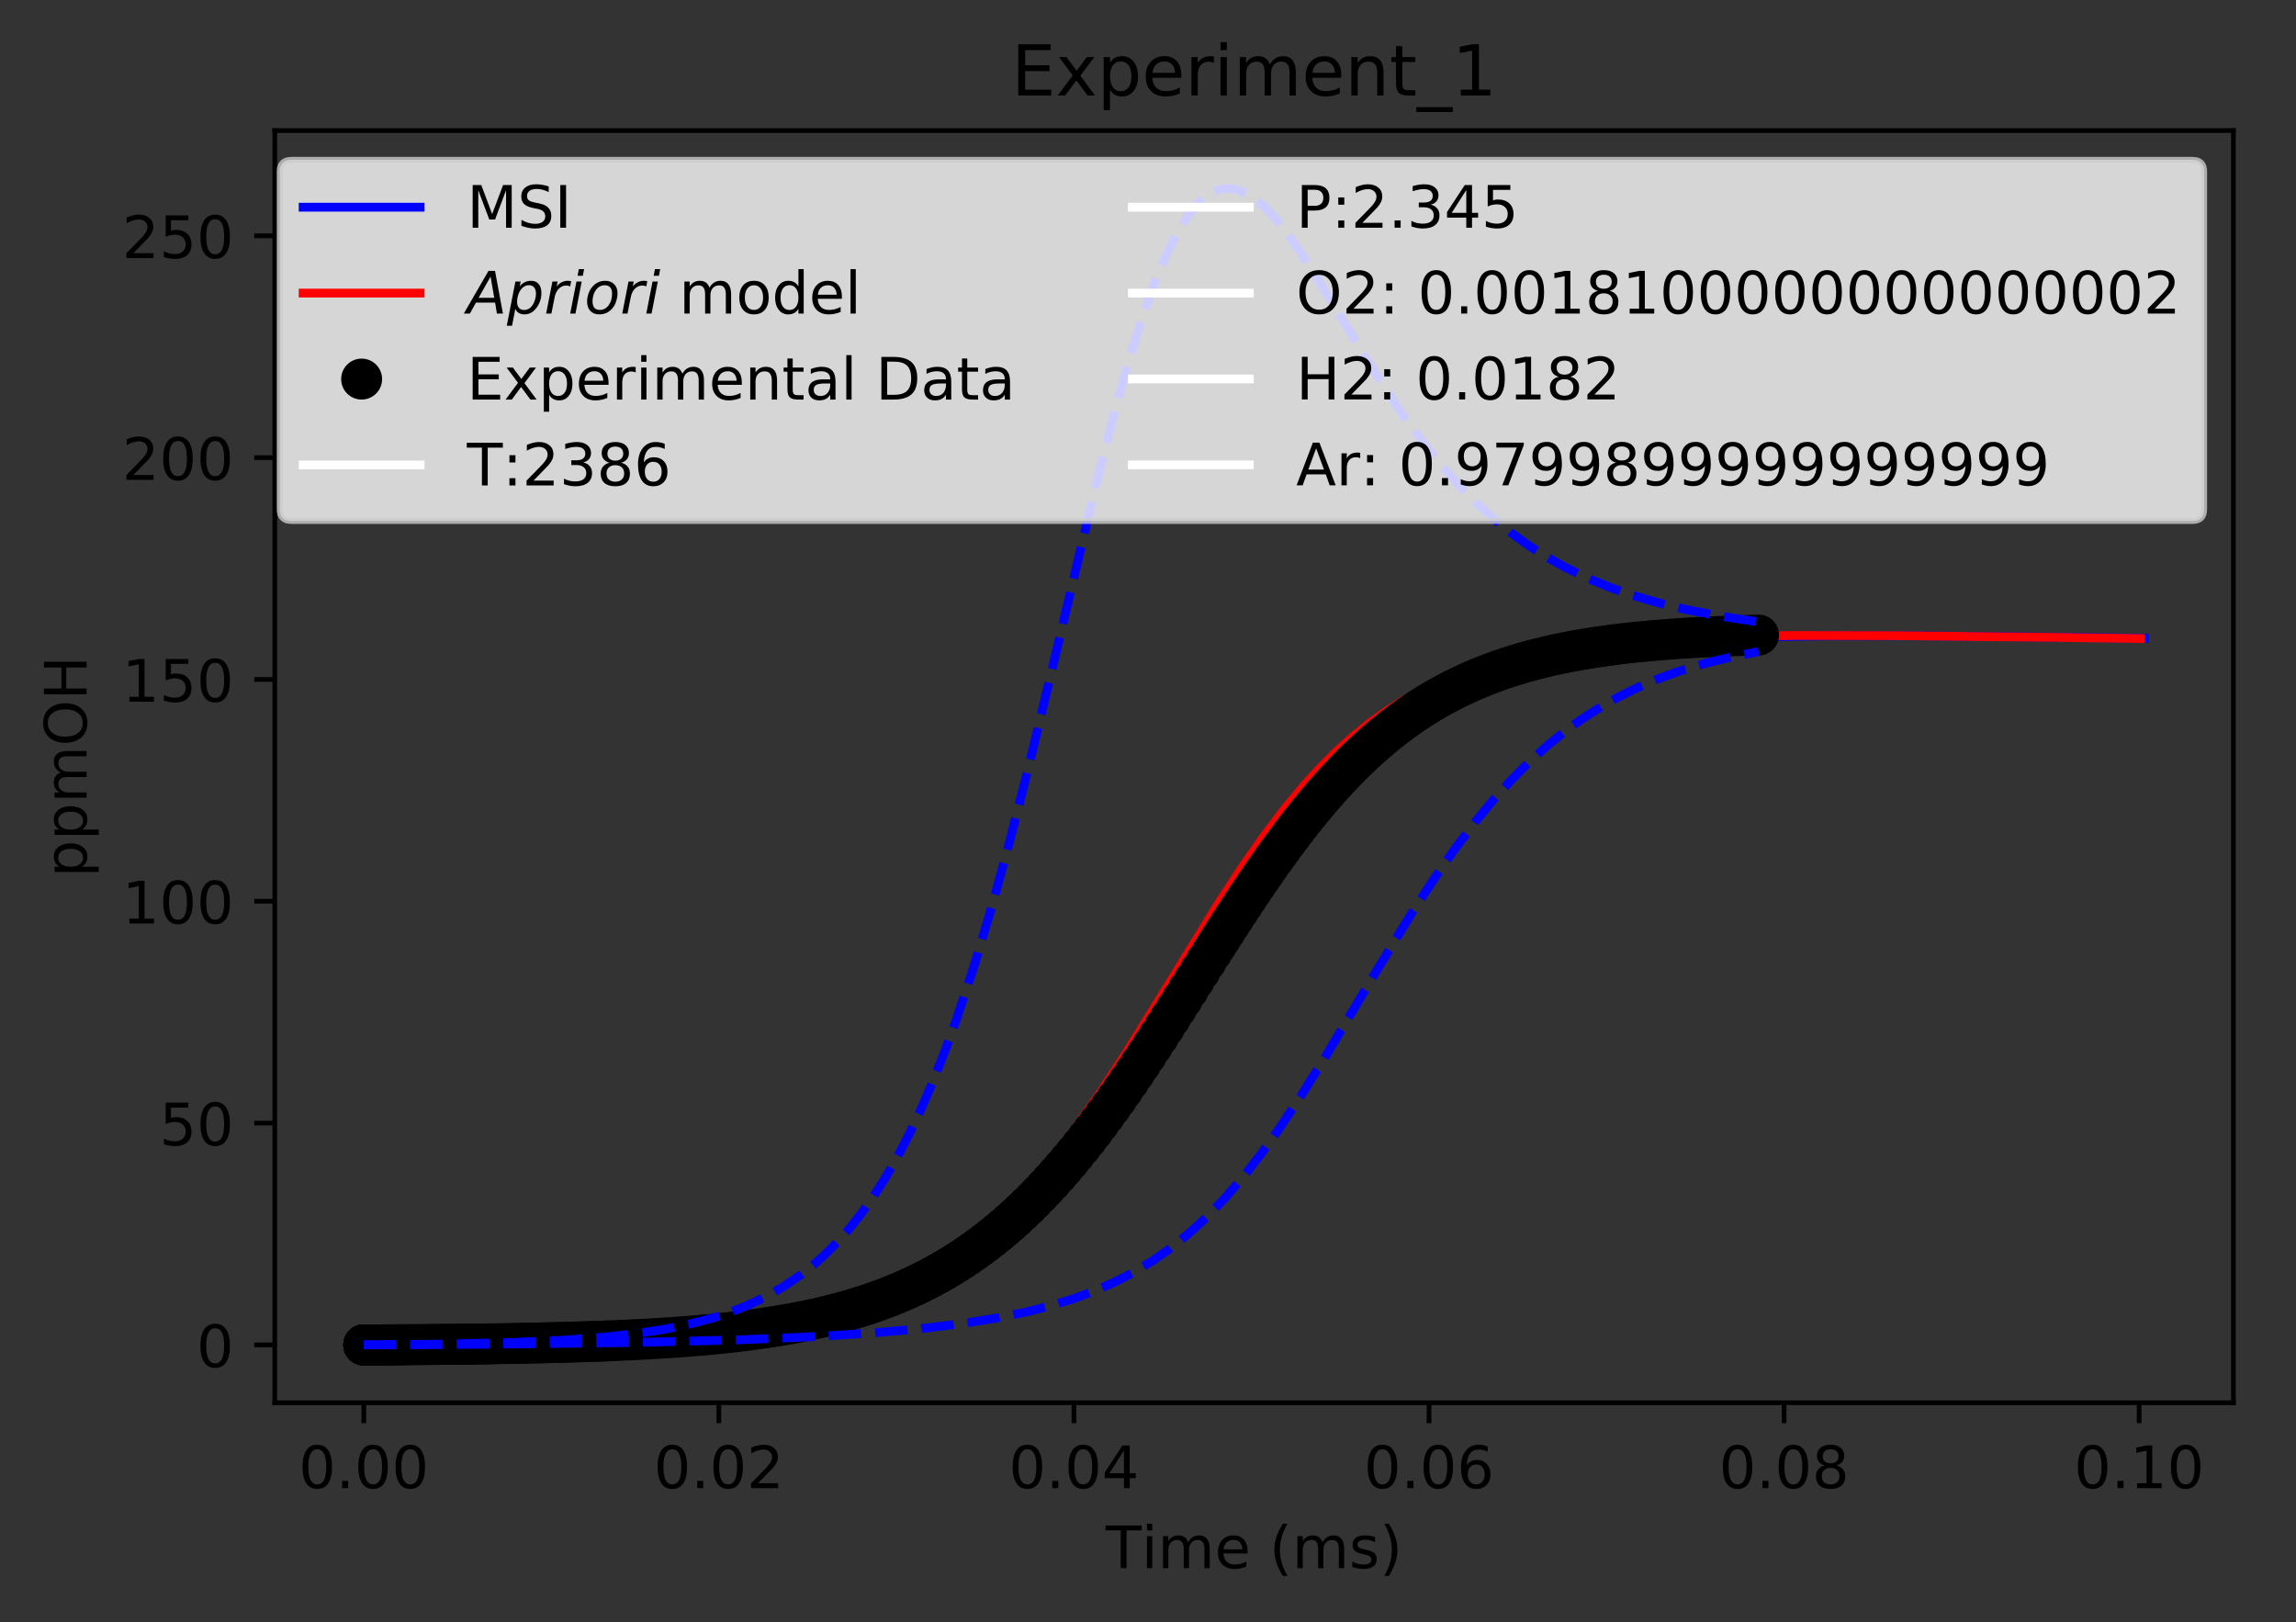 <?xml version="1.0" encoding="utf-8" standalone="no"?>
<!DOCTYPE svg PUBLIC "-//W3C//DTD SVG 1.1//EN"
  "http://www.w3.org/Graphics/SVG/1.1/DTD/svg11.dtd">
<!-- Created with matplotlib (https://matplotlib.org/) -->
<svg height="277.314pt" version="1.1" viewBox="0 0 392.466 277.314" width="392.466pt" xmlns="http://www.w3.org/2000/svg" xmlns:xlink="http://www.w3.org/1999/xlink">
 <rect x="0" y="0" width="392.466" height="277.314" fill="#333333" stroke="none"/>
 <defs>
  <style type="text/css">
*{stroke-linecap:butt;stroke-linejoin:round;}
  </style>
 </defs>
 <g id="figure_1">
  <g id="patch_1">
   <path d="M 0 277.314 
L 392.466 277.314 
L 392.466 0 
L 0 0 
z
" style="fill:none;"/>
  </g>
  <g id="axes_1">
   <g id="patch_2">
    <path d="M 46.966 239.758 
L 381.766 239.758 
L 381.766 22.318 
L 46.966 22.318 
z
" style="fill:none;"/>
   </g>
   <g id="matplotlib.axis_1">
    <g id="xtick_1">
     <g id="line2d_1">
      <defs>
       <path d="M 0 0 
L 0 3.5 
" id="mf851795f55" style="stroke:#000000;stroke-width:0.8;"/>
      </defs>
      <g>
       <use style="stroke:#000000;stroke-width:0.8;" x="62.184" xlink:href="#mf851795f55" y="239.758"/>
      </g>
     </g>
     <g id="text_1">
      <!-- 0.00 -->
      <defs>
       <path d="M 31.781 66.406 
Q 24.172 66.406 20.328 58.906 
Q 16.5 51.422 16.5 36.375 
Q 16.5 21.391 20.328 13.891 
Q 24.172 6.391 31.781 6.391 
Q 39.453 6.391 43.281 13.891 
Q 47.125 21.391 47.125 36.375 
Q 47.125 51.422 43.281 58.906 
Q 39.453 66.406 31.781 66.406 
z
M 31.781 74.219 
Q 44.047 74.219 50.516 64.516 
Q 56.984 54.828 56.984 36.375 
Q 56.984 17.969 50.516 8.266 
Q 44.047 -1.422 31.781 -1.422 
Q 19.531 -1.422 13.062 8.266 
Q 6.594 17.969 6.594 36.375 
Q 6.594 54.828 13.062 64.516 
Q 19.531 74.219 31.781 74.219 
z
" id="DejaVuSans-48"/>
       <path d="M 10.688 12.406 
L 21 12.406 
L 21 0 
L 10.688 0 
z
" id="DejaVuSans-46"/>
      </defs>
      <g transform="translate(51.051 254.357)scale(0.1 -0.1)">
       <use xlink:href="#DejaVuSans-48"/>
       <use x="63.623" xlink:href="#DejaVuSans-46"/>
       <use x="95.41" xlink:href="#DejaVuSans-48"/>
       <use x="159.033" xlink:href="#DejaVuSans-48"/>
      </g>
     </g>
    </g>
    <g id="xtick_2">
     <g id="line2d_2">
      <g>
       <use style="stroke:#000000;stroke-width:0.8;" x="122.878" xlink:href="#mf851795f55" y="239.758"/>
      </g>
     </g>
     <g id="text_2">
      <!-- 0.02 -->
      <defs>
       <path d="M 19.188 8.297 
L 53.609 8.297 
L 53.609 0 
L 7.328 0 
L 7.328 8.297 
Q 12.938 14.109 22.625 23.891 
Q 32.328 33.688 34.812 36.531 
Q 39.547 41.844 41.422 45.531 
Q 43.312 49.219 43.312 52.781 
Q 43.312 58.594 39.234 62.25 
Q 35.156 65.922 28.609 65.922 
Q 23.969 65.922 18.812 64.312 
Q 13.672 62.703 7.812 59.422 
L 7.812 69.391 
Q 13.766 71.781 18.938 73 
Q 24.125 74.219 28.422 74.219 
Q 39.75 74.219 46.484 68.547 
Q 53.219 62.891 53.219 53.422 
Q 53.219 48.922 51.531 44.891 
Q 49.859 40.875 45.406 35.406 
Q 44.188 33.984 37.641 27.219 
Q 31.109 20.453 19.188 8.297 
z
" id="DejaVuSans-50"/>
      </defs>
      <g transform="translate(111.746 254.357)scale(0.1 -0.1)">
       <use xlink:href="#DejaVuSans-48"/>
       <use x="63.623" xlink:href="#DejaVuSans-46"/>
       <use x="95.41" xlink:href="#DejaVuSans-48"/>
       <use x="159.033" xlink:href="#DejaVuSans-50"/>
      </g>
     </g>
    </g>
    <g id="xtick_3">
     <g id="line2d_3">
      <g>
       <use style="stroke:#000000;stroke-width:0.8;" x="183.573" xlink:href="#mf851795f55" y="239.758"/>
      </g>
     </g>
     <g id="text_3">
      <!-- 0.04 -->
      <defs>
       <path d="M 37.797 64.312 
L 12.891 25.391 
L 37.797 25.391 
z
M 35.203 72.906 
L 47.609 72.906 
L 47.609 25.391 
L 58.016 25.391 
L 58.016 17.188 
L 47.609 17.188 
L 47.609 0 
L 37.797 0 
L 37.797 17.188 
L 4.891 17.188 
L 4.891 26.703 
z
" id="DejaVuSans-52"/>
      </defs>
      <g transform="translate(172.44 254.357)scale(0.1 -0.1)">
       <use xlink:href="#DejaVuSans-48"/>
       <use x="63.623" xlink:href="#DejaVuSans-46"/>
       <use x="95.41" xlink:href="#DejaVuSans-48"/>
       <use x="159.033" xlink:href="#DejaVuSans-52"/>
      </g>
     </g>
    </g>
    <g id="xtick_4">
     <g id="line2d_4">
      <g>
       <use style="stroke:#000000;stroke-width:0.8;" x="244.268" xlink:href="#mf851795f55" y="239.758"/>
      </g>
     </g>
     <g id="text_4">
      <!-- 0.06 -->
      <defs>
       <path d="M 33.016 40.375 
Q 26.375 40.375 22.484 35.828 
Q 18.609 31.297 18.609 23.391 
Q 18.609 15.531 22.484 10.953 
Q 26.375 6.391 33.016 6.391 
Q 39.656 6.391 43.531 10.953 
Q 47.406 15.531 47.406 23.391 
Q 47.406 31.297 43.531 35.828 
Q 39.656 40.375 33.016 40.375 
z
M 52.594 71.297 
L 52.594 62.312 
Q 48.875 64.062 45.094 64.984 
Q 41.312 65.922 37.594 65.922 
Q 27.828 65.922 22.672 59.328 
Q 17.531 52.734 16.797 39.406 
Q 19.672 43.656 24.016 45.922 
Q 28.375 48.188 33.594 48.188 
Q 44.578 48.188 50.953 41.516 
Q 57.328 34.859 57.328 23.391 
Q 57.328 12.156 50.688 5.359 
Q 44.047 -1.422 33.016 -1.422 
Q 20.359 -1.422 13.672 8.266 
Q 6.984 17.969 6.984 36.375 
Q 6.984 53.656 15.188 63.938 
Q 23.391 74.219 37.203 74.219 
Q 40.922 74.219 44.703 73.484 
Q 48.484 72.75 52.594 71.297 
z
" id="DejaVuSans-54"/>
      </defs>
      <g transform="translate(233.135 254.357)scale(0.1 -0.1)">
       <use xlink:href="#DejaVuSans-48"/>
       <use x="63.623" xlink:href="#DejaVuSans-46"/>
       <use x="95.41" xlink:href="#DejaVuSans-48"/>
       <use x="159.033" xlink:href="#DejaVuSans-54"/>
      </g>
     </g>
    </g>
    <g id="xtick_5">
     <g id="line2d_5">
      <g>
       <use style="stroke:#000000;stroke-width:0.8;" x="304.962" xlink:href="#mf851795f55" y="239.758"/>
      </g>
     </g>
     <g id="text_5">
      <!-- 0.08 -->
      <defs>
       <path d="M 31.781 34.625 
Q 24.75 34.625 20.719 30.859 
Q 16.703 27.094 16.703 20.516 
Q 16.703 13.922 20.719 10.156 
Q 24.75 6.391 31.781 6.391 
Q 38.812 6.391 42.859 10.172 
Q 46.922 13.969 46.922 20.516 
Q 46.922 27.094 42.891 30.859 
Q 38.875 34.625 31.781 34.625 
z
M 21.922 38.812 
Q 15.578 40.375 12.031 44.719 
Q 8.5 49.078 8.5 55.328 
Q 8.5 64.062 14.719 69.141 
Q 20.953 74.219 31.781 74.219 
Q 42.672 74.219 48.875 69.141 
Q 55.078 64.062 55.078 55.328 
Q 55.078 49.078 51.531 44.719 
Q 48 40.375 41.703 38.812 
Q 48.828 37.156 52.797 32.312 
Q 56.781 27.484 56.781 20.516 
Q 56.781 9.906 50.312 4.234 
Q 43.844 -1.422 31.781 -1.422 
Q 19.734 -1.422 13.25 4.234 
Q 6.781 9.906 6.781 20.516 
Q 6.781 27.484 10.781 32.312 
Q 14.797 37.156 21.922 38.812 
z
M 18.312 54.391 
Q 18.312 48.734 21.844 45.562 
Q 25.391 42.391 31.781 42.391 
Q 38.141 42.391 41.719 45.562 
Q 45.312 48.734 45.312 54.391 
Q 45.312 60.062 41.719 63.234 
Q 38.141 66.406 31.781 66.406 
Q 25.391 66.406 21.844 63.234 
Q 18.312 60.062 18.312 54.391 
z
" id="DejaVuSans-56"/>
      </defs>
      <g transform="translate(293.83 254.357)scale(0.1 -0.1)">
       <use xlink:href="#DejaVuSans-48"/>
       <use x="63.623" xlink:href="#DejaVuSans-46"/>
       <use x="95.41" xlink:href="#DejaVuSans-48"/>
       <use x="159.033" xlink:href="#DejaVuSans-56"/>
      </g>
     </g>
    </g>
    <g id="xtick_6">
     <g id="line2d_6">
      <g>
       <use style="stroke:#000000;stroke-width:0.8;" x="365.657" xlink:href="#mf851795f55" y="239.758"/>
      </g>
     </g>
     <g id="text_6">
      <!-- 0.10 -->
      <defs>
       <path d="M 12.406 8.297 
L 28.516 8.297 
L 28.516 63.922 
L 10.984 60.406 
L 10.984 69.391 
L 28.422 72.906 
L 38.281 72.906 
L 38.281 8.297 
L 54.391 8.297 
L 54.391 0 
L 12.406 0 
z
" id="DejaVuSans-49"/>
      </defs>
      <g transform="translate(354.524 254.357)scale(0.1 -0.1)">
       <use xlink:href="#DejaVuSans-48"/>
       <use x="63.623" xlink:href="#DejaVuSans-46"/>
       <use x="95.41" xlink:href="#DejaVuSans-49"/>
       <use x="159.033" xlink:href="#DejaVuSans-48"/>
      </g>
     </g>
    </g>
    <g id="text_7">
     <!-- Time (ms) -->
     <defs>
      <path d="M -0.297 72.906 
L 61.375 72.906 
L 61.375 64.594 
L 35.5 64.594 
L 35.5 0 
L 25.594 0 
L 25.594 64.594 
L -0.297 64.594 
z
" id="DejaVuSans-84"/>
      <path d="M 9.422 54.688 
L 18.406 54.688 
L 18.406 0 
L 9.422 0 
z
M 9.422 75.984 
L 18.406 75.984 
L 18.406 64.594 
L 9.422 64.594 
z
" id="DejaVuSans-105"/>
      <path d="M 52 44.188 
Q 55.375 50.25 60.062 53.125 
Q 64.75 56 71.094 56 
Q 79.641 56 84.281 50.016 
Q 88.922 44.047 88.922 33.016 
L 88.922 0 
L 79.891 0 
L 79.891 32.719 
Q 79.891 40.578 77.094 44.375 
Q 74.312 48.188 68.609 48.188 
Q 61.625 48.188 57.562 43.547 
Q 53.516 38.922 53.516 30.906 
L 53.516 0 
L 44.484 0 
L 44.484 32.719 
Q 44.484 40.625 41.703 44.406 
Q 38.922 48.188 33.109 48.188 
Q 26.219 48.188 22.156 43.531 
Q 18.109 38.875 18.109 30.906 
L 18.109 0 
L 9.078 0 
L 9.078 54.688 
L 18.109 54.688 
L 18.109 46.188 
Q 21.188 51.219 25.484 53.609 
Q 29.781 56 35.688 56 
Q 41.656 56 45.828 52.969 
Q 50 49.953 52 44.188 
z
" id="DejaVuSans-109"/>
      <path d="M 56.203 29.594 
L 56.203 25.203 
L 14.891 25.203 
Q 15.484 15.922 20.484 11.062 
Q 25.484 6.203 34.422 6.203 
Q 39.594 6.203 44.453 7.469 
Q 49.312 8.734 54.109 11.281 
L 54.109 2.781 
Q 49.266 0.734 44.188 -0.344 
Q 39.109 -1.422 33.891 -1.422 
Q 20.797 -1.422 13.156 6.188 
Q 5.516 13.812 5.516 26.812 
Q 5.516 40.234 12.766 48.109 
Q 20.016 56 32.328 56 
Q 43.359 56 49.781 48.891 
Q 56.203 41.797 56.203 29.594 
z
M 47.219 32.234 
Q 47.125 39.594 43.094 43.984 
Q 39.062 48.391 32.422 48.391 
Q 24.906 48.391 20.391 44.141 
Q 15.875 39.891 15.188 32.172 
z
" id="DejaVuSans-101"/>
      <path id="DejaVuSans-32"/>
      <path d="M 31 75.875 
Q 24.469 64.656 21.281 53.656 
Q 18.109 42.672 18.109 31.391 
Q 18.109 20.125 21.312 9.062 
Q 24.516 -2 31 -13.188 
L 23.188 -13.188 
Q 15.875 -1.703 12.234 9.375 
Q 8.594 20.453 8.594 31.391 
Q 8.594 42.281 12.203 53.312 
Q 15.828 64.359 23.188 75.875 
z
" id="DejaVuSans-40"/>
      <path d="M 44.281 53.078 
L 44.281 44.578 
Q 40.484 46.531 36.375 47.5 
Q 32.281 48.484 27.875 48.484 
Q 21.188 48.484 17.844 46.438 
Q 14.5 44.391 14.5 40.281 
Q 14.5 37.156 16.891 35.375 
Q 19.281 33.594 26.516 31.984 
L 29.594 31.297 
Q 39.156 29.25 43.188 25.516 
Q 47.219 21.781 47.219 15.094 
Q 47.219 7.469 41.188 3.016 
Q 35.156 -1.422 24.609 -1.422 
Q 20.219 -1.422 15.453 -0.562 
Q 10.688 0.297 5.422 2 
L 5.422 11.281 
Q 10.406 8.688 15.234 7.391 
Q 20.062 6.109 24.812 6.109 
Q 31.156 6.109 34.562 8.281 
Q 37.984 10.453 37.984 14.406 
Q 37.984 18.062 35.516 20.016 
Q 33.062 21.969 24.703 23.781 
L 21.578 24.516 
Q 13.234 26.266 9.516 29.906 
Q 5.812 33.547 5.812 39.891 
Q 5.812 47.609 11.281 51.797 
Q 16.75 56 26.812 56 
Q 31.781 56 36.172 55.266 
Q 40.578 54.547 44.281 53.078 
z
" id="DejaVuSans-115"/>
      <path d="M 8.016 75.875 
L 15.828 75.875 
Q 23.141 64.359 26.781 53.312 
Q 30.422 42.281 30.422 31.391 
Q 30.422 20.453 26.781 9.375 
Q 23.141 -1.703 15.828 -13.188 
L 8.016 -13.188 
Q 14.5 -2 17.703 9.062 
Q 20.906 20.125 20.906 31.391 
Q 20.906 42.672 17.703 53.656 
Q 14.5 64.656 8.016 75.875 
z
" id="DejaVuSans-41"/>
     </defs>
     <g transform="translate(189.012 268.035)scale(0.1 -0.1)">
      <use xlink:href="#DejaVuSans-84"/>
      <use x="61.037" xlink:href="#DejaVuSans-105"/>
      <use x="88.82" xlink:href="#DejaVuSans-109"/>
      <use x="186.232" xlink:href="#DejaVuSans-101"/>
      <use x="247.756" xlink:href="#DejaVuSans-32"/>
      <use x="279.543" xlink:href="#DejaVuSans-40"/>
      <use x="318.557" xlink:href="#DejaVuSans-109"/>
      <use x="415.969" xlink:href="#DejaVuSans-115"/>
      <use x="468.068" xlink:href="#DejaVuSans-41"/>
     </g>
    </g>
   </g>
   <g id="matplotlib.axis_2">
    <g id="ytick_1">
     <g id="line2d_7">
      <defs>
       <path d="M 0 0 
L -3.5 0 
" id="ma50ea54f46" style="stroke:#000000;stroke-width:0.8;"/>
      </defs>
      <g>
       <use style="stroke:#000000;stroke-width:0.8;" x="46.966" xlink:href="#ma50ea54f46" y="229.874"/>
      </g>
     </g>
     <g id="text_8">
      <!-- 0 -->
      <g transform="translate(33.603 233.674)scale(0.1 -0.1)">
       <use xlink:href="#DejaVuSans-48"/>
      </g>
     </g>
    </g>
    <g id="ytick_2">
     <g id="line2d_8">
      <g>
       <use style="stroke:#000000;stroke-width:0.8;" x="46.966" xlink:href="#ma50ea54f46" y="191.961"/>
      </g>
     </g>
     <g id="text_9">
      <!-- 50 -->
      <defs>
       <path d="M 10.797 72.906 
L 49.516 72.906 
L 49.516 64.594 
L 19.828 64.594 
L 19.828 46.734 
Q 21.969 47.469 24.109 47.828 
Q 26.266 48.188 28.422 48.188 
Q 40.625 48.188 47.75 41.5 
Q 54.891 34.812 54.891 23.391 
Q 54.891 11.625 47.562 5.094 
Q 40.234 -1.422 26.906 -1.422 
Q 22.312 -1.422 17.547 -0.641 
Q 12.797 0.141 7.719 1.703 
L 7.719 11.625 
Q 12.109 9.234 16.797 8.062 
Q 21.484 6.891 26.703 6.891 
Q 35.156 6.891 40.078 11.328 
Q 45.016 15.766 45.016 23.391 
Q 45.016 31 40.078 35.438 
Q 35.156 39.891 26.703 39.891 
Q 22.75 39.891 18.812 39.016 
Q 14.891 38.141 10.797 36.281 
z
" id="DejaVuSans-53"/>
      </defs>
      <g transform="translate(27.241 195.76)scale(0.1 -0.1)">
       <use xlink:href="#DejaVuSans-53"/>
       <use x="63.623" xlink:href="#DejaVuSans-48"/>
      </g>
     </g>
    </g>
    <g id="ytick_3">
     <g id="line2d_9">
      <g>
       <use style="stroke:#000000;stroke-width:0.8;" x="46.966" xlink:href="#ma50ea54f46" y="154.047"/>
      </g>
     </g>
     <g id="text_10">
      <!-- 100 -->
      <g transform="translate(20.878 157.847)scale(0.1 -0.1)">
       <use xlink:href="#DejaVuSans-49"/>
       <use x="63.623" xlink:href="#DejaVuSans-48"/>
       <use x="127.246" xlink:href="#DejaVuSans-48"/>
      </g>
     </g>
    </g>
    <g id="ytick_4">
     <g id="line2d_10">
      <g>
       <use style="stroke:#000000;stroke-width:0.8;" x="46.966" xlink:href="#ma50ea54f46" y="116.134"/>
      </g>
     </g>
     <g id="text_11">
      <!-- 150 -->
      <g transform="translate(20.878 119.933)scale(0.1 -0.1)">
       <use xlink:href="#DejaVuSans-49"/>
       <use x="63.623" xlink:href="#DejaVuSans-53"/>
       <use x="127.246" xlink:href="#DejaVuSans-48"/>
      </g>
     </g>
    </g>
    <g id="ytick_5">
     <g id="line2d_11">
      <g>
       <use style="stroke:#000000;stroke-width:0.8;" x="46.966" xlink:href="#ma50ea54f46" y="78.221"/>
      </g>
     </g>
     <g id="text_12">
      <!-- 200 -->
      <g transform="translate(20.878 82.02)scale(0.1 -0.1)">
       <use xlink:href="#DejaVuSans-50"/>
       <use x="63.623" xlink:href="#DejaVuSans-48"/>
       <use x="127.246" xlink:href="#DejaVuSans-48"/>
      </g>
     </g>
    </g>
    <g id="ytick_6">
     <g id="line2d_12">
      <g>
       <use style="stroke:#000000;stroke-width:0.8;" x="46.966" xlink:href="#ma50ea54f46" y="40.307"/>
      </g>
     </g>
     <g id="text_13">
      <!-- 250 -->
      <g transform="translate(20.878 44.106)scale(0.1 -0.1)">
       <use xlink:href="#DejaVuSans-50"/>
       <use x="63.623" xlink:href="#DejaVuSans-53"/>
       <use x="127.246" xlink:href="#DejaVuSans-48"/>
      </g>
     </g>
    </g>
    <g id="text_14">
     <!-- ppmOH -->
     <defs>
      <path d="M 18.109 8.203 
L 18.109 -20.797 
L 9.078 -20.797 
L 9.078 54.688 
L 18.109 54.688 
L 18.109 46.391 
Q 20.953 51.266 25.266 53.625 
Q 29.594 56 35.594 56 
Q 45.562 56 51.781 48.094 
Q 58.016 40.188 58.016 27.297 
Q 58.016 14.406 51.781 6.484 
Q 45.562 -1.422 35.594 -1.422 
Q 29.594 -1.422 25.266 0.953 
Q 20.953 3.328 18.109 8.203 
z
M 48.688 27.297 
Q 48.688 37.203 44.609 42.844 
Q 40.531 48.484 33.406 48.484 
Q 26.266 48.484 22.188 42.844 
Q 18.109 37.203 18.109 27.297 
Q 18.109 17.391 22.188 11.75 
Q 26.266 6.109 33.406 6.109 
Q 40.531 6.109 44.609 11.75 
Q 48.688 17.391 48.688 27.297 
z
" id="DejaVuSans-112"/>
      <path d="M 39.406 66.219 
Q 28.656 66.219 22.328 58.203 
Q 16.016 50.203 16.016 36.375 
Q 16.016 22.609 22.328 14.594 
Q 28.656 6.594 39.406 6.594 
Q 50.141 6.594 56.422 14.594 
Q 62.703 22.609 62.703 36.375 
Q 62.703 50.203 56.422 58.203 
Q 50.141 66.219 39.406 66.219 
z
M 39.406 74.219 
Q 54.734 74.219 63.906 63.938 
Q 73.094 53.656 73.094 36.375 
Q 73.094 19.141 63.906 8.859 
Q 54.734 -1.422 39.406 -1.422 
Q 24.031 -1.422 14.812 8.828 
Q 5.609 19.094 5.609 36.375 
Q 5.609 53.656 14.812 63.938 
Q 24.031 74.219 39.406 74.219 
z
" id="DejaVuSans-79"/>
      <path d="M 9.812 72.906 
L 19.672 72.906 
L 19.672 43.016 
L 55.516 43.016 
L 55.516 72.906 
L 65.375 72.906 
L 65.375 0 
L 55.516 0 
L 55.516 34.719 
L 19.672 34.719 
L 19.672 0 
L 9.812 0 
z
" id="DejaVuSans-72"/>
     </defs>
     <g transform="translate(14.798 149.953)rotate(-90)scale(0.1 -0.1)">
      <use xlink:href="#DejaVuSans-112"/>
      <use x="63.477" xlink:href="#DejaVuSans-112"/>
      <use x="126.953" xlink:href="#DejaVuSans-109"/>
      <use x="224.365" xlink:href="#DejaVuSans-79"/>
      <use x="303.076" xlink:href="#DejaVuSans-72"/>
     </g>
    </g>
   </g>
   <g id="line2d_13">
    <path clip-path="url(#pdb0c0e5394)" d="M 62.184 229.874 
L 78.076 229.767 
L 94.976 229.475 
L 106.728 229.069 
L 115.544 228.567 
L 123.38 227.897 
L 129.257 227.199 
L 135.134 226.274 
L 140.031 225.281 
L 144.929 224.035 
L 148.847 222.818 
L 152.765 221.369 
L 156.682 219.651 
L 160.6 217.626 
L 163.539 215.881 
L 166.477 213.923 
L 169.416 211.736 
L 172.354 209.306 
L 175.293 206.621 
L 178.231 203.672 
L 181.17 200.456 
L 184.108 196.973 
L 188.026 191.934 
L 191.944 186.481 
L 196.842 179.189 
L 203.698 168.435 
L 212.198 155.109 
L 216.521 148.707 
L 220.123 143.703 
L 223.726 139.061 
L 227.328 134.821 
L 230.21 131.731 
L 233.092 128.912 
L 235.974 126.361 
L 238.856 124.067 
L 241.738 122.017 
L 244.62 120.196 
L 248.222 118.216 
L 251.825 116.53 
L 255.427 115.105 
L 259.029 113.906 
L 263.352 112.724 
L 267.675 111.775 
L 272.719 110.911 
L 277.77 110.253 
L 284.266 109.642 
L 291.844 109.177 
L 300.505 108.868 
L 312.415 108.688 
L 328.655 108.691 
L 355.721 108.958 
L 366.547 109.101 
L 366.547 109.101 
" style="fill:none;stroke:#0000ff;stroke-linecap:square;stroke-width:1.5;"/>
   </g>
   <g id="line2d_14">
    <path clip-path="url(#pdb0c0e5394)" d="M 62.184 229.874 
L 77.773 229.766 
L 94.316 229.47 
L 105.265 229.082 
L 113.726 228.594 
L 121.247 227.947 
L 127.828 227.143 
L 133.469 226.213 
L 138.17 225.218 
L 142.871 223.973 
L 146.631 222.76 
L 150.392 221.319 
L 154.152 219.614 
L 157.913 217.607 
L 160.733 215.881 
L 163.554 213.946 
L 166.374 211.787 
L 169.195 209.39 
L 172.015 206.743 
L 174.836 203.837 
L 177.656 200.668 
L 180.477 197.238 
L 184.237 192.271 
L 187.998 186.891 
L 192.698 179.686 
L 198.339 170.573 
L 208.434 154.184 
L 212.596 147.846 
L 216.064 142.902 
L 219.532 138.327 
L 223 134.155 
L 225.775 131.121 
L 228.549 128.356 
L 231.324 125.857 
L 234.098 123.613 
L 236.873 121.611 
L 239.647 119.834 
L 243.115 117.904 
L 246.584 116.263 
L 250.052 114.876 
L 253.52 113.711 
L 257.681 112.562 
L 261.843 111.641 
L 266.699 110.8 
L 272.289 110.08 
L 278.594 109.508 
L 285.949 109.074 
L 295.406 108.764 
L 306.965 108.62 
L 323.778 108.651 
L 352.149 108.957 
L 365.809 109.144 
L 365.809 109.144 
" style="fill:none;stroke:#ff0000;stroke-linecap:square;stroke-width:1.5;"/>
   </g>
   <g id="line2d_15">
    <defs>
     <path d="M 0 3 
C 0.796 3 1.559 2.684 2.121 2.121 
C 2.684 1.559 3 0.796 3 0 
C 3 -0.796 2.684 -1.559 2.121 -2.121 
C 1.559 -2.684 0.796 -3 0 -3 
C -0.796 -3 -1.559 -2.684 -2.121 -2.121 
C -2.684 -1.559 -3 -0.796 -3 0 
C -3 0.796 -2.684 1.559 -2.121 2.121 
C -1.559 2.684 -0.796 3 0 3 
z
" id="mb51c085e66" style="stroke:#000000;"/>
    </defs>
    <g clip-path="url(#pdb0c0e5394)">
     <use style="stroke:#000000;" x="62.184" xlink:href="#mb51c085e66" y="229.874"/>
     <use style="stroke:#000000;" x="62.184" xlink:href="#mb51c085e66" y="229.874"/>
     <use style="stroke:#000000;" x="62.186" xlink:href="#mb51c085e66" y="229.874"/>
     <use style="stroke:#000000;" x="62.187" xlink:href="#mb51c085e66" y="229.874"/>
     <use style="stroke:#000000;" x="62.189" xlink:href="#mb51c085e66" y="229.874"/>
     <use style="stroke:#000000;" x="62.191" xlink:href="#mb51c085e66" y="229.874"/>
     <use style="stroke:#000000;" x="62.195" xlink:href="#mb51c085e66" y="229.874"/>
     <use style="stroke:#000000;" x="62.202" xlink:href="#mb51c085e66" y="229.874"/>
     <use style="stroke:#000000;" x="62.215" xlink:href="#mb51c085e66" y="229.874"/>
     <use style="stroke:#000000;" x="62.228" xlink:href="#mb51c085e66" y="229.874"/>
     <use style="stroke:#000000;" x="62.241" xlink:href="#mb51c085e66" y="229.874"/>
     <use style="stroke:#000000;" x="62.254" xlink:href="#mb51c085e66" y="229.874"/>
     <use style="stroke:#000000;" x="62.267" xlink:href="#mb51c085e66" y="229.874"/>
     <use style="stroke:#000000;" x="62.291" xlink:href="#mb51c085e66" y="229.874"/>
     <use style="stroke:#000000;" x="62.316" xlink:href="#mb51c085e66" y="229.874"/>
     <use style="stroke:#000000;" x="62.34" xlink:href="#mb51c085e66" y="229.874"/>
     <use style="stroke:#000000;" x="62.365" xlink:href="#mb51c085e66" y="229.874"/>
     <use style="stroke:#000000;" x="62.389" xlink:href="#mb51c085e66" y="229.874"/>
     <use style="stroke:#000000;" x="62.414" xlink:href="#mb51c085e66" y="229.874"/>
     <use style="stroke:#000000;" x="62.455" xlink:href="#mb51c085e66" y="229.874"/>
     <use style="stroke:#000000;" x="62.496" xlink:href="#mb51c085e66" y="229.874"/>
     <use style="stroke:#000000;" x="62.538" xlink:href="#mb51c085e66" y="229.874"/>
     <use style="stroke:#000000;" x="62.579" xlink:href="#mb51c085e66" y="229.874"/>
     <use style="stroke:#000000;" x="62.663" xlink:href="#mb51c085e66" y="229.874"/>
     <use style="stroke:#000000;" x="62.746" xlink:href="#mb51c085e66" y="229.874"/>
     <use style="stroke:#000000;" x="62.829" xlink:href="#mb51c085e66" y="229.874"/>
     <use style="stroke:#000000;" x="62.887" xlink:href="#mb51c085e66" y="229.874"/>
     <use style="stroke:#000000;" x="62.945" xlink:href="#mb51c085e66" y="229.874"/>
     <use style="stroke:#000000;" x="63.003" xlink:href="#mb51c085e66" y="229.874"/>
     <use style="stroke:#000000;" x="63.06" xlink:href="#mb51c085e66" y="229.874"/>
     <use style="stroke:#000000;" x="63.118" xlink:href="#mb51c085e66" y="229.874"/>
     <use style="stroke:#000000;" x="63.176" xlink:href="#mb51c085e66" y="229.873"/>
     <use style="stroke:#000000;" x="63.286" xlink:href="#mb51c085e66" y="229.873"/>
     <use style="stroke:#000000;" x="63.395" xlink:href="#mb51c085e66" y="229.873"/>
     <use style="stroke:#000000;" x="63.505" xlink:href="#mb51c085e66" y="229.873"/>
     <use style="stroke:#000000;" x="63.615" xlink:href="#mb51c085e66" y="229.872"/>
     <use style="stroke:#000000;" x="63.725" xlink:href="#mb51c085e66" y="229.872"/>
     <use style="stroke:#000000;" x="63.835" xlink:href="#mb51c085e66" y="229.872"/>
     <use style="stroke:#000000;" x="63.945" xlink:href="#mb51c085e66" y="229.871"/>
     <use style="stroke:#000000;" x="64.054" xlink:href="#mb51c085e66" y="229.871"/>
     <use style="stroke:#000000;" x="64.164" xlink:href="#mb51c085e66" y="229.871"/>
     <use style="stroke:#000000;" x="64.274" xlink:href="#mb51c085e66" y="229.87"/>
     <use style="stroke:#000000;" x="64.384" xlink:href="#mb51c085e66" y="229.87"/>
     <use style="stroke:#000000;" x="64.494" xlink:href="#mb51c085e66" y="229.87"/>
     <use style="stroke:#000000;" x="64.604" xlink:href="#mb51c085e66" y="229.869"/>
     <use style="stroke:#000000;" x="64.713" xlink:href="#mb51c085e66" y="229.869"/>
     <use style="stroke:#000000;" x="64.823" xlink:href="#mb51c085e66" y="229.868"/>
     <use style="stroke:#000000;" x="64.933" xlink:href="#mb51c085e66" y="229.868"/>
     <use style="stroke:#000000;" x="65.043" xlink:href="#mb51c085e66" y="229.867"/>
     <use style="stroke:#000000;" x="65.153" xlink:href="#mb51c085e66" y="229.867"/>
     <use style="stroke:#000000;" x="65.263" xlink:href="#mb51c085e66" y="229.866"/>
     <use style="stroke:#000000;" x="65.372" xlink:href="#mb51c085e66" y="229.866"/>
     <use style="stroke:#000000;" x="65.482" xlink:href="#mb51c085e66" y="229.865"/>
     <use style="stroke:#000000;" x="65.592" xlink:href="#mb51c085e66" y="229.865"/>
     <use style="stroke:#000000;" x="65.702" xlink:href="#mb51c085e66" y="229.864"/>
     <use style="stroke:#000000;" x="65.812" xlink:href="#mb51c085e66" y="229.864"/>
     <use style="stroke:#000000;" x="65.921" xlink:href="#mb51c085e66" y="229.863"/>
     <use style="stroke:#000000;" x="66.088" xlink:href="#mb51c085e66" y="229.862"/>
     <use style="stroke:#000000;" x="66.255" xlink:href="#mb51c085e66" y="229.862"/>
     <use style="stroke:#000000;" x="66.421" xlink:href="#mb51c085e66" y="229.861"/>
     <use style="stroke:#000000;" x="66.588" xlink:href="#mb51c085e66" y="229.86"/>
     <use style="stroke:#000000;" x="66.755" xlink:href="#mb51c085e66" y="229.859"/>
     <use style="stroke:#000000;" x="66.921" xlink:href="#mb51c085e66" y="229.858"/>
     <use style="stroke:#000000;" x="67.088" xlink:href="#mb51c085e66" y="229.857"/>
     <use style="stroke:#000000;" x="67.254" xlink:href="#mb51c085e66" y="229.856"/>
     <use style="stroke:#000000;" x="67.538" xlink:href="#mb51c085e66" y="229.854"/>
     <use style="stroke:#000000;" x="67.822" xlink:href="#mb51c085e66" y="229.853"/>
     <use style="stroke:#000000;" x="68.105" xlink:href="#mb51c085e66" y="229.851"/>
     <use style="stroke:#000000;" x="68.389" xlink:href="#mb51c085e66" y="229.849"/>
     <use style="stroke:#000000;" x="68.672" xlink:href="#mb51c085e66" y="229.847"/>
     <use style="stroke:#000000;" x="68.956" xlink:href="#mb51c085e66" y="229.846"/>
     <use style="stroke:#000000;" x="69.239" xlink:href="#mb51c085e66" y="229.844"/>
     <use style="stroke:#000000;" x="69.523" xlink:href="#mb51c085e66" y="229.842"/>
     <use style="stroke:#000000;" x="69.806" xlink:href="#mb51c085e66" y="229.84"/>
     <use style="stroke:#000000;" x="70.256" xlink:href="#mb51c085e66" y="229.837"/>
     <use style="stroke:#000000;" x="70.705" xlink:href="#mb51c085e66" y="229.833"/>
     <use style="stroke:#000000;" x="71.155" xlink:href="#mb51c085e66" y="229.83"/>
     <use style="stroke:#000000;" x="71.604" xlink:href="#mb51c085e66" y="229.827"/>
     <use style="stroke:#000000;" x="72.054" xlink:href="#mb51c085e66" y="229.823"/>
     <use style="stroke:#000000;" x="72.504" xlink:href="#mb51c085e66" y="229.819"/>
     <use style="stroke:#000000;" x="72.953" xlink:href="#mb51c085e66" y="229.816"/>
     <use style="stroke:#000000;" x="73.403" xlink:href="#mb51c085e66" y="229.812"/>
     <use style="stroke:#000000;" x="73.852" xlink:href="#mb51c085e66" y="229.808"/>
     <use style="stroke:#000000;" x="74.302" xlink:href="#mb51c085e66" y="229.804"/>
     <use style="stroke:#000000;" x="74.751" xlink:href="#mb51c085e66" y="229.8"/>
     <use style="stroke:#000000;" x="75.201" xlink:href="#mb51c085e66" y="229.796"/>
     <use style="stroke:#000000;" x="75.65" xlink:href="#mb51c085e66" y="229.791"/>
     <use style="stroke:#000000;" x="76.1" xlink:href="#mb51c085e66" y="229.787"/>
     <use style="stroke:#000000;" x="76.55" xlink:href="#mb51c085e66" y="229.783"/>
     <use style="stroke:#000000;" x="76.999" xlink:href="#mb51c085e66" y="229.778"/>
     <use style="stroke:#000000;" x="77.449" xlink:href="#mb51c085e66" y="229.773"/>
     <use style="stroke:#000000;" x="77.898" xlink:href="#mb51c085e66" y="229.768"/>
     <use style="stroke:#000000;" x="78.348" xlink:href="#mb51c085e66" y="229.763"/>
     <use style="stroke:#000000;" x="78.797" xlink:href="#mb51c085e66" y="229.758"/>
     <use style="stroke:#000000;" x="79.247" xlink:href="#mb51c085e66" y="229.753"/>
     <use style="stroke:#000000;" x="79.696" xlink:href="#mb51c085e66" y="229.748"/>
     <use style="stroke:#000000;" x="80.146" xlink:href="#mb51c085e66" y="229.742"/>
     <use style="stroke:#000000;" x="80.595" xlink:href="#mb51c085e66" y="229.737"/>
     <use style="stroke:#000000;" x="81.045" xlink:href="#mb51c085e66" y="229.731"/>
     <use style="stroke:#000000;" x="81.495" xlink:href="#mb51c085e66" y="229.725"/>
     <use style="stroke:#000000;" x="81.944" xlink:href="#mb51c085e66" y="229.72"/>
     <use style="stroke:#000000;" x="82.394" xlink:href="#mb51c085e66" y="229.713"/>
     <use style="stroke:#000000;" x="82.843" xlink:href="#mb51c085e66" y="229.707"/>
     <use style="stroke:#000000;" x="83.293" xlink:href="#mb51c085e66" y="229.701"/>
     <use style="stroke:#000000;" x="83.742" xlink:href="#mb51c085e66" y="229.694"/>
     <use style="stroke:#000000;" x="84.192" xlink:href="#mb51c085e66" y="229.688"/>
     <use style="stroke:#000000;" x="84.867" xlink:href="#mb51c085e66" y="229.677"/>
     <use style="stroke:#000000;" x="85.543" xlink:href="#mb51c085e66" y="229.667"/>
     <use style="stroke:#000000;" x="86.219" xlink:href="#mb51c085e66" y="229.656"/>
     <use style="stroke:#000000;" x="86.894" xlink:href="#mb51c085e66" y="229.645"/>
     <use style="stroke:#000000;" x="87.57" xlink:href="#mb51c085e66" y="229.633"/>
     <use style="stroke:#000000;" x="88.246" xlink:href="#mb51c085e66" y="229.621"/>
     <use style="stroke:#000000;" x="88.921" xlink:href="#mb51c085e66" y="229.608"/>
     <use style="stroke:#000000;" x="89.597" xlink:href="#mb51c085e66" y="229.595"/>
     <use style="stroke:#000000;" x="90.273" xlink:href="#mb51c085e66" y="229.582"/>
     <use style="stroke:#000000;" x="90.948" xlink:href="#mb51c085e66" y="229.568"/>
     <use style="stroke:#000000;" x="91.624" xlink:href="#mb51c085e66" y="229.553"/>
     <use style="stroke:#000000;" x="92.299" xlink:href="#mb51c085e66" y="229.538"/>
     <use style="stroke:#000000;" x="92.975" xlink:href="#mb51c085e66" y="229.523"/>
     <use style="stroke:#000000;" x="93.651" xlink:href="#mb51c085e66" y="229.507"/>
     <use style="stroke:#000000;" x="94.326" xlink:href="#mb51c085e66" y="229.491"/>
     <use style="stroke:#000000;" x="95.002" xlink:href="#mb51c085e66" y="229.474"/>
     <use style="stroke:#000000;" x="95.678" xlink:href="#mb51c085e66" y="229.456"/>
     <use style="stroke:#000000;" x="96.353" xlink:href="#mb51c085e66" y="229.438"/>
     <use style="stroke:#000000;" x="97.029" xlink:href="#mb51c085e66" y="229.419"/>
     <use style="stroke:#000000;" x="97.704" xlink:href="#mb51c085e66" y="229.4"/>
     <use style="stroke:#000000;" x="98.38" xlink:href="#mb51c085e66" y="229.38"/>
     <use style="stroke:#000000;" x="99.056" xlink:href="#mb51c085e66" y="229.359"/>
     <use style="stroke:#000000;" x="99.731" xlink:href="#mb51c085e66" y="229.337"/>
     <use style="stroke:#000000;" x="100.407" xlink:href="#mb51c085e66" y="229.315"/>
     <use style="stroke:#000000;" x="101.083" xlink:href="#mb51c085e66" y="229.292"/>
     <use style="stroke:#000000;" x="101.758" xlink:href="#mb51c085e66" y="229.268"/>
     <use style="stroke:#000000;" x="102.434" xlink:href="#mb51c085e66" y="229.244"/>
     <use style="stroke:#000000;" x="103.11" xlink:href="#mb51c085e66" y="229.218"/>
     <use style="stroke:#000000;" x="103.785" xlink:href="#mb51c085e66" y="229.192"/>
     <use style="stroke:#000000;" x="104.461" xlink:href="#mb51c085e66" y="229.165"/>
     <use style="stroke:#000000;" x="105.478" xlink:href="#mb51c085e66" y="229.122"/>
     <use style="stroke:#000000;" x="106.495" xlink:href="#mb51c085e66" y="229.077"/>
     <use style="stroke:#000000;" x="107.512" xlink:href="#mb51c085e66" y="229.03"/>
     <use style="stroke:#000000;" x="108.528" xlink:href="#mb51c085e66" y="228.981"/>
     <use style="stroke:#000000;" x="109.545" xlink:href="#mb51c085e66" y="228.929"/>
     <use style="stroke:#000000;" x="110.562" xlink:href="#mb51c085e66" y="228.874"/>
     <use style="stroke:#000000;" x="111.579" xlink:href="#mb51c085e66" y="228.816"/>
     <use style="stroke:#000000;" x="112.596" xlink:href="#mb51c085e66" y="228.756"/>
     <use style="stroke:#000000;" x="113.613" xlink:href="#mb51c085e66" y="228.692"/>
     <use style="stroke:#000000;" x="114.63" xlink:href="#mb51c085e66" y="228.625"/>
     <use style="stroke:#000000;" x="115.647" xlink:href="#mb51c085e66" y="228.555"/>
     <use style="stroke:#000000;" x="116.664" xlink:href="#mb51c085e66" y="228.481"/>
     <use style="stroke:#000000;" x="117.681" xlink:href="#mb51c085e66" y="228.403"/>
     <use style="stroke:#000000;" x="118.698" xlink:href="#mb51c085e66" y="228.322"/>
     <use style="stroke:#000000;" x="119.715" xlink:href="#mb51c085e66" y="228.236"/>
     <use style="stroke:#000000;" x="120.732" xlink:href="#mb51c085e66" y="228.146"/>
     <use style="stroke:#000000;" x="121.748" xlink:href="#mb51c085e66" y="228.051"/>
     <use style="stroke:#000000;" x="122.765" xlink:href="#mb51c085e66" y="227.952"/>
     <use style="stroke:#000000;" x="123.782" xlink:href="#mb51c085e66" y="227.847"/>
     <use style="stroke:#000000;" x="124.799" xlink:href="#mb51c085e66" y="227.738"/>
     <use style="stroke:#000000;" x="125.816" xlink:href="#mb51c085e66" y="227.622"/>
     <use style="stroke:#000000;" x="126.833" xlink:href="#mb51c085e66" y="227.501"/>
     <use style="stroke:#000000;" x="127.85" xlink:href="#mb51c085e66" y="227.374"/>
     <use style="stroke:#000000;" x="128.867" xlink:href="#mb51c085e66" y="227.24"/>
     <use style="stroke:#000000;" x="129.884" xlink:href="#mb51c085e66" y="227.1"/>
     <use style="stroke:#000000;" x="130.901" xlink:href="#mb51c085e66" y="226.953"/>
     <use style="stroke:#000000;" x="131.918" xlink:href="#mb51c085e66" y="226.798"/>
     <use style="stroke:#000000;" x="132.935" xlink:href="#mb51c085e66" y="226.636"/>
     <use style="stroke:#000000;" x="133.951" xlink:href="#mb51c085e66" y="226.466"/>
     <use style="stroke:#000000;" x="134.968" xlink:href="#mb51c085e66" y="226.287"/>
     <use style="stroke:#000000;" x="135.985" xlink:href="#mb51c085e66" y="226.1"/>
     <use style="stroke:#000000;" x="137.002" xlink:href="#mb51c085e66" y="225.903"/>
     <use style="stroke:#000000;" x="138.019" xlink:href="#mb51c085e66" y="225.697"/>
     <use style="stroke:#000000;" x="139.036" xlink:href="#mb51c085e66" y="225.481"/>
     <use style="stroke:#000000;" x="140.053" xlink:href="#mb51c085e66" y="225.254"/>
     <use style="stroke:#000000;" x="141.07" xlink:href="#mb51c085e66" y="225.017"/>
     <use style="stroke:#000000;" x="142.087" xlink:href="#mb51c085e66" y="224.767"/>
     <use style="stroke:#000000;" x="143.104" xlink:href="#mb51c085e66" y="224.506"/>
     <use style="stroke:#000000;" x="144.121" xlink:href="#mb51c085e66" y="224.233"/>
     <use style="stroke:#000000;" x="145.138" xlink:href="#mb51c085e66" y="223.946"/>
     <use style="stroke:#000000;" x="146.154" xlink:href="#mb51c085e66" y="223.646"/>
     <use style="stroke:#000000;" x="147.171" xlink:href="#mb51c085e66" y="223.332"/>
     <use style="stroke:#000000;" x="148.188" xlink:href="#mb51c085e66" y="223.003"/>
     <use style="stroke:#000000;" x="149.205" xlink:href="#mb51c085e66" y="222.659"/>
     <use style="stroke:#000000;" x="150.222" xlink:href="#mb51c085e66" y="222.298"/>
     <use style="stroke:#000000;" x="151.239" xlink:href="#mb51c085e66" y="221.922"/>
     <use style="stroke:#000000;" x="152.256" xlink:href="#mb51c085e66" y="221.528"/>
     <use style="stroke:#000000;" x="153.273" xlink:href="#mb51c085e66" y="221.116"/>
     <use style="stroke:#000000;" x="154.29" xlink:href="#mb51c085e66" y="220.686"/>
     <use style="stroke:#000000;" x="155.307" xlink:href="#mb51c085e66" y="220.236"/>
     <use style="stroke:#000000;" x="156.324" xlink:href="#mb51c085e66" y="219.767"/>
     <use style="stroke:#000000;" x="157.341" xlink:href="#mb51c085e66" y="219.277"/>
     <use style="stroke:#000000;" x="158.358" xlink:href="#mb51c085e66" y="218.766"/>
     <use style="stroke:#000000;" x="159.374" xlink:href="#mb51c085e66" y="218.233"/>
     <use style="stroke:#000000;" x="160.391" xlink:href="#mb51c085e66" y="217.677"/>
     <use style="stroke:#000000;" x="161.408" xlink:href="#mb51c085e66" y="217.098"/>
     <use style="stroke:#000000;" x="162.425" xlink:href="#mb51c085e66" y="216.495"/>
     <use style="stroke:#000000;" x="163.442" xlink:href="#mb51c085e66" y="215.866"/>
     <use style="stroke:#000000;" x="164.459" xlink:href="#mb51c085e66" y="215.213"/>
     <use style="stroke:#000000;" x="165.476" xlink:href="#mb51c085e66" y="214.533"/>
     <use style="stroke:#000000;" x="166.493" xlink:href="#mb51c085e66" y="213.826"/>
     <use style="stroke:#000000;" x="167.51" xlink:href="#mb51c085e66" y="213.092"/>
     <use style="stroke:#000000;" x="168.527" xlink:href="#mb51c085e66" y="212.329"/>
     <use style="stroke:#000000;" x="169.544" xlink:href="#mb51c085e66" y="211.538"/>
     <use style="stroke:#000000;" x="170.561" xlink:href="#mb51c085e66" y="210.718"/>
     <use style="stroke:#000000;" x="171.577" xlink:href="#mb51c085e66" y="209.867"/>
     <use style="stroke:#000000;" x="172.594" xlink:href="#mb51c085e66" y="208.987"/>
     <use style="stroke:#000000;" x="173.611" xlink:href="#mb51c085e66" y="208.075"/>
     <use style="stroke:#000000;" x="174.628" xlink:href="#mb51c085e66" y="207.133"/>
     <use style="stroke:#000000;" x="175.645" xlink:href="#mb51c085e66" y="206.159"/>
     <use style="stroke:#000000;" x="176.662" xlink:href="#mb51c085e66" y="205.153"/>
     <use style="stroke:#000000;" x="177.679" xlink:href="#mb51c085e66" y="204.115"/>
     <use style="stroke:#000000;" x="178.696" xlink:href="#mb51c085e66" y="203.046"/>
     <use style="stroke:#000000;" x="179.713" xlink:href="#mb51c085e66" y="201.944"/>
     <use style="stroke:#000000;" x="180.73" xlink:href="#mb51c085e66" y="200.81"/>
     <use style="stroke:#000000;" x="181.747" xlink:href="#mb51c085e66" y="199.645"/>
     <use style="stroke:#000000;" x="182.764" xlink:href="#mb51c085e66" y="198.447"/>
     <use style="stroke:#000000;" x="183.78" xlink:href="#mb51c085e66" y="197.219"/>
     <use style="stroke:#000000;" x="184.797" xlink:href="#mb51c085e66" y="195.959"/>
     <use style="stroke:#000000;" x="185.814" xlink:href="#mb51c085e66" y="194.67"/>
     <use style="stroke:#000000;" x="186.831" xlink:href="#mb51c085e66" y="193.35"/>
     <use style="stroke:#000000;" x="187.848" xlink:href="#mb51c085e66" y="192.002"/>
     <use style="stroke:#000000;" x="188.865" xlink:href="#mb51c085e66" y="190.626"/>
     <use style="stroke:#000000;" x="189.882" xlink:href="#mb51c085e66" y="189.223"/>
     <use style="stroke:#000000;" x="190.899" xlink:href="#mb51c085e66" y="187.794"/>
     <use style="stroke:#000000;" x="191.916" xlink:href="#mb51c085e66" y="186.34"/>
     <use style="stroke:#000000;" x="192.933" xlink:href="#mb51c085e66" y="184.863"/>
     <use style="stroke:#000000;" x="193.95" xlink:href="#mb51c085e66" y="183.365"/>
     <use style="stroke:#000000;" x="194.967" xlink:href="#mb51c085e66" y="181.846"/>
     <use style="stroke:#000000;" x="195.984" xlink:href="#mb51c085e66" y="180.309"/>
     <use style="stroke:#000000;" x="197" xlink:href="#mb51c085e66" y="178.755"/>
     <use style="stroke:#000000;" x="198.017" xlink:href="#mb51c085e66" y="177.186"/>
     <use style="stroke:#000000;" x="199.034" xlink:href="#mb51c085e66" y="175.604"/>
     <use style="stroke:#000000;" x="200.051" xlink:href="#mb51c085e66" y="174.012"/>
     <use style="stroke:#000000;" x="201.068" xlink:href="#mb51c085e66" y="172.41"/>
     <use style="stroke:#000000;" x="202.085" xlink:href="#mb51c085e66" y="170.802"/>
     <use style="stroke:#000000;" x="203.102" xlink:href="#mb51c085e66" y="169.19"/>
     <use style="stroke:#000000;" x="204.119" xlink:href="#mb51c085e66" y="167.575"/>
     <use style="stroke:#000000;" x="205.136" xlink:href="#mb51c085e66" y="165.96"/>
     <use style="stroke:#000000;" x="206.153" xlink:href="#mb51c085e66" y="164.348"/>
     <use style="stroke:#000000;" x="207.17" xlink:href="#mb51c085e66" y="162.74"/>
     <use style="stroke:#000000;" x="207.923" xlink:href="#mb51c085e66" y="161.552"/>
     <use style="stroke:#000000;" x="208.677" xlink:href="#mb51c085e66" y="160.368"/>
     <use style="stroke:#000000;" x="209.431" xlink:href="#mb51c085e66" y="159.191"/>
     <use style="stroke:#000000;" x="210.185" xlink:href="#mb51c085e66" y="158.019"/>
     <use style="stroke:#000000;" x="210.939" xlink:href="#mb51c085e66" y="156.855"/>
     <use style="stroke:#000000;" x="211.693" xlink:href="#mb51c085e66" y="155.699"/>
     <use style="stroke:#000000;" x="212.446" xlink:href="#mb51c085e66" y="154.551"/>
     <use style="stroke:#000000;" x="213.2" xlink:href="#mb51c085e66" y="153.414"/>
     <use style="stroke:#000000;" x="213.954" xlink:href="#mb51c085e66" y="152.286"/>
     <use style="stroke:#000000;" x="214.708" xlink:href="#mb51c085e66" y="151.17"/>
     <use style="stroke:#000000;" x="215.462" xlink:href="#mb51c085e66" y="150.065"/>
     <use style="stroke:#000000;" x="216.216" xlink:href="#mb51c085e66" y="148.973"/>
     <use style="stroke:#000000;" x="216.969" xlink:href="#mb51c085e66" y="147.894"/>
     <use style="stroke:#000000;" x="217.723" xlink:href="#mb51c085e66" y="146.829"/>
     <use style="stroke:#000000;" x="218.477" xlink:href="#mb51c085e66" y="145.778"/>
     <use style="stroke:#000000;" x="219.231" xlink:href="#mb51c085e66" y="144.742"/>
     <use style="stroke:#000000;" x="219.985" xlink:href="#mb51c085e66" y="143.722"/>
     <use style="stroke:#000000;" x="220.738" xlink:href="#mb51c085e66" y="142.717"/>
     <use style="stroke:#000000;" x="221.492" xlink:href="#mb51c085e66" y="141.728"/>
     <use style="stroke:#000000;" x="222.246" xlink:href="#mb51c085e66" y="140.756"/>
     <use style="stroke:#000000;" x="223" xlink:href="#mb51c085e66" y="139.801"/>
     <use style="stroke:#000000;" x="223.754" xlink:href="#mb51c085e66" y="138.864"/>
     <use style="stroke:#000000;" x="224.508" xlink:href="#mb51c085e66" y="137.943"/>
     <use style="stroke:#000000;" x="225.261" xlink:href="#mb51c085e66" y="137.041"/>
     <use style="stroke:#000000;" x="226.015" xlink:href="#mb51c085e66" y="136.157"/>
     <use style="stroke:#000000;" x="226.769" xlink:href="#mb51c085e66" y="135.29"/>
     <use style="stroke:#000000;" x="227.523" xlink:href="#mb51c085e66" y="134.442"/>
     <use style="stroke:#000000;" x="228.277" xlink:href="#mb51c085e66" y="133.613"/>
     <use style="stroke:#000000;" x="229.031" xlink:href="#mb51c085e66" y="132.802"/>
     <use style="stroke:#000000;" x="229.784" xlink:href="#mb51c085e66" y="132.009"/>
     <use style="stroke:#000000;" x="230.538" xlink:href="#mb51c085e66" y="131.235"/>
     <use style="stroke:#000000;" x="231.292" xlink:href="#mb51c085e66" y="130.479"/>
     <use style="stroke:#000000;" x="232.046" xlink:href="#mb51c085e66" y="129.742"/>
     <use style="stroke:#000000;" x="232.8" xlink:href="#mb51c085e66" y="129.023"/>
     <use style="stroke:#000000;" x="233.554" xlink:href="#mb51c085e66" y="128.322"/>
     <use style="stroke:#000000;" x="234.307" xlink:href="#mb51c085e66" y="127.639"/>
     <use style="stroke:#000000;" x="235.061" xlink:href="#mb51c085e66" y="126.974"/>
     <use style="stroke:#000000;" x="235.815" xlink:href="#mb51c085e66" y="126.327"/>
     <use style="stroke:#000000;" x="236.569" xlink:href="#mb51c085e66" y="125.698"/>
     <use style="stroke:#000000;" x="237.323" xlink:href="#mb51c085e66" y="125.086"/>
     <use style="stroke:#000000;" x="238.076" xlink:href="#mb51c085e66" y="124.491"/>
     <use style="stroke:#000000;" x="238.83" xlink:href="#mb51c085e66" y="123.913"/>
     <use style="stroke:#000000;" x="239.584" xlink:href="#mb51c085e66" y="123.352"/>
     <use style="stroke:#000000;" x="240.338" xlink:href="#mb51c085e66" y="122.807"/>
     <use style="stroke:#000000;" x="241.092" xlink:href="#mb51c085e66" y="122.278"/>
     <use style="stroke:#000000;" x="241.846" xlink:href="#mb51c085e66" y="121.765"/>
     <use style="stroke:#000000;" x="242.599" xlink:href="#mb51c085e66" y="121.268"/>
     <use style="stroke:#000000;" x="243.353" xlink:href="#mb51c085e66" y="120.786"/>
     <use style="stroke:#000000;" x="244.107" xlink:href="#mb51c085e66" y="120.318"/>
     <use style="stroke:#000000;" x="244.861" xlink:href="#mb51c085e66" y="119.866"/>
     <use style="stroke:#000000;" x="245.615" xlink:href="#mb51c085e66" y="119.428"/>
     <use style="stroke:#000000;" x="246.369" xlink:href="#mb51c085e66" y="119.003"/>
     <use style="stroke:#000000;" x="247.122" xlink:href="#mb51c085e66" y="118.593"/>
     <use style="stroke:#000000;" x="247.876" xlink:href="#mb51c085e66" y="118.196"/>
     <use style="stroke:#000000;" x="248.63" xlink:href="#mb51c085e66" y="117.811"/>
     <use style="stroke:#000000;" x="249.384" xlink:href="#mb51c085e66" y="117.44"/>
     <use style="stroke:#000000;" x="250.138" xlink:href="#mb51c085e66" y="117.081"/>
     <use style="stroke:#000000;" x="250.892" xlink:href="#mb51c085e66" y="116.734"/>
     <use style="stroke:#000000;" x="251.645" xlink:href="#mb51c085e66" y="116.399"/>
     <use style="stroke:#000000;" x="252.399" xlink:href="#mb51c085e66" y="116.075"/>
     <use style="stroke:#000000;" x="253.153" xlink:href="#mb51c085e66" y="115.763"/>
     <use style="stroke:#000000;" x="253.907" xlink:href="#mb51c085e66" y="115.461"/>
     <use style="stroke:#000000;" x="254.661" xlink:href="#mb51c085e66" y="115.17"/>
     <use style="stroke:#000000;" x="255.414" xlink:href="#mb51c085e66" y="114.889"/>
     <use style="stroke:#000000;" x="256.168" xlink:href="#mb51c085e66" y="114.617"/>
     <use style="stroke:#000000;" x="256.922" xlink:href="#mb51c085e66" y="114.356"/>
     <use style="stroke:#000000;" x="257.676" xlink:href="#mb51c085e66" y="114.104"/>
     <use style="stroke:#000000;" x="258.43" xlink:href="#mb51c085e66" y="113.861"/>
     <use style="stroke:#000000;" x="259.184" xlink:href="#mb51c085e66" y="113.627"/>
     <use style="stroke:#000000;" x="259.937" xlink:href="#mb51c085e66" y="113.401"/>
     <use style="stroke:#000000;" x="260.691" xlink:href="#mb51c085e66" y="113.183"/>
     <use style="stroke:#000000;" x="261.445" xlink:href="#mb51c085e66" y="112.974"/>
     <use style="stroke:#000000;" x="262.199" xlink:href="#mb51c085e66" y="112.772"/>
     <use style="stroke:#000000;" x="262.953" xlink:href="#mb51c085e66" y="112.578"/>
     <use style="stroke:#000000;" x="263.707" xlink:href="#mb51c085e66" y="112.391"/>
     <use style="stroke:#000000;" x="264.46" xlink:href="#mb51c085e66" y="112.211"/>
     <use style="stroke:#000000;" x="265.214" xlink:href="#mb51c085e66" y="112.038"/>
     <use style="stroke:#000000;" x="265.968" xlink:href="#mb51c085e66" y="111.872"/>
     <use style="stroke:#000000;" x="266.722" xlink:href="#mb51c085e66" y="111.711"/>
     <use style="stroke:#000000;" x="267.476" xlink:href="#mb51c085e66" y="111.557"/>
     <use style="stroke:#000000;" x="268.23" xlink:href="#mb51c085e66" y="111.409"/>
     <use style="stroke:#000000;" x="268.983" xlink:href="#mb51c085e66" y="111.267"/>
     <use style="stroke:#000000;" x="269.737" xlink:href="#mb51c085e66" y="111.13"/>
     <use style="stroke:#000000;" x="270.491" xlink:href="#mb51c085e66" y="110.999"/>
     <use style="stroke:#000000;" x="271.245" xlink:href="#mb51c085e66" y="110.872"/>
     <use style="stroke:#000000;" x="271.999" xlink:href="#mb51c085e66" y="110.751"/>
     <use style="stroke:#000000;" x="272.752" xlink:href="#mb51c085e66" y="110.635"/>
     <use style="stroke:#000000;" x="273.506" xlink:href="#mb51c085e66" y="110.523"/>
     <use style="stroke:#000000;" x="274.26" xlink:href="#mb51c085e66" y="110.416"/>
     <use style="stroke:#000000;" x="275.014" xlink:href="#mb51c085e66" y="110.313"/>
     <use style="stroke:#000000;" x="275.768" xlink:href="#mb51c085e66" y="110.214"/>
     <use style="stroke:#000000;" x="276.522" xlink:href="#mb51c085e66" y="110.119"/>
     <use style="stroke:#000000;" x="277.668" xlink:href="#mb51c085e66" y="109.982"/>
     <use style="stroke:#000000;" x="278.815" xlink:href="#mb51c085e66" y="109.854"/>
     <use style="stroke:#000000;" x="279.961" xlink:href="#mb51c085e66" y="109.734"/>
     <use style="stroke:#000000;" x="281.108" xlink:href="#mb51c085e66" y="109.622"/>
     <use style="stroke:#000000;" x="282.254" xlink:href="#mb51c085e66" y="109.516"/>
     <use style="stroke:#000000;" x="283.401" xlink:href="#mb51c085e66" y="109.418"/>
     <use style="stroke:#000000;" x="284.547" xlink:href="#mb51c085e66" y="109.326"/>
     <use style="stroke:#000000;" x="285.694" xlink:href="#mb51c085e66" y="109.24"/>
     <use style="stroke:#000000;" x="286.84" xlink:href="#mb51c085e66" y="109.16"/>
     <use style="stroke:#000000;" x="287.987" xlink:href="#mb51c085e66" y="109.085"/>
     <use style="stroke:#000000;" x="289.133" xlink:href="#mb51c085e66" y="109.016"/>
     <use style="stroke:#000000;" x="290.28" xlink:href="#mb51c085e66" y="108.951"/>
     <use style="stroke:#000000;" x="291.426" xlink:href="#mb51c085e66" y="108.891"/>
     <use style="stroke:#000000;" x="292.573" xlink:href="#mb51c085e66" y="108.835"/>
     <use style="stroke:#000000;" x="293.719" xlink:href="#mb51c085e66" y="108.784"/>
     <use style="stroke:#000000;" x="294.866" xlink:href="#mb51c085e66" y="108.736"/>
     <use style="stroke:#000000;" x="296.012" xlink:href="#mb51c085e66" y="108.692"/>
     <use style="stroke:#000000;" x="297.159" xlink:href="#mb51c085e66" y="108.651"/>
     <use style="stroke:#000000;" x="298.306" xlink:href="#mb51c085e66" y="108.614"/>
     <use style="stroke:#000000;" x="299.452" xlink:href="#mb51c085e66" y="108.58"/>
     <use style="stroke:#000000;" x="300.599" xlink:href="#mb51c085e66" y="108.548"/>
    </g>
   </g>
   <g id="line2d_16">
    <path clip-path="url(#pdb0c0e5394)" d="M 62.184 229.874 
L 74.751 229.763 
L 87.57 229.468 
L 96.353 229.068 
L 103.11 228.565 
L 108.528 227.972 
L 113.613 227.195 
L 117.681 226.367 
L 121.748 225.299 
L 124.799 224.3 
L 127.85 223.095 
L 130.901 221.645 
L 133.951 219.901 
L 137.002 217.811 
L 139.036 216.196 
L 141.07 214.378 
L 143.104 212.336 
L 145.138 210.049 
L 147.171 207.493 
L 149.205 204.641 
L 151.239 201.47 
L 153.273 197.953 
L 155.307 194.066 
L 157.341 189.784 
L 159.374 185.087 
L 161.408 179.957 
L 163.442 174.381 
L 166.493 165.167 
L 169.544 154.942 
L 172.594 143.777 
L 175.645 131.799 
L 179.713 114.917 
L 187.848 80.752 
L 190.899 68.966 
L 192.933 61.745 
L 194.967 55.163 
L 197 49.314 
L 199.034 44.274 
L 201.068 40.095 
L 202.085 38.339 
L 203.102 36.809 
L 204.119 35.503 
L 205.136 34.421 
L 206.153 33.559 
L 207.17 32.913 
L 208.677 32.333 
L 210.185 32.202 
L 211.693 32.482 
L 213.2 33.142 
L 214.708 34.146 
L 216.216 35.458 
L 217.723 37.04 
L 219.985 39.839 
L 222.246 43.036 
L 225.261 47.722 
L 232.046 58.914 
L 236.569 66.135 
L 240.338 71.709 
L 243.353 75.803 
L 246.369 79.55 
L 249.384 82.949 
L 252.399 86.008 
L 255.414 88.744 
L 258.43 91.18 
L 261.445 93.34 
L 264.46 95.252 
L 267.476 96.94 
L 271.245 98.772 
L 275.014 100.331 
L 278.815 101.672 
L 283.401 103.024 
L 287.987 104.138 
L 293.719 105.258 
L 299.452 106.142 
L 300.599 106.295 
L 300.599 106.295 
" style="fill:none;stroke:#0000ff;stroke-dasharray:5.55,2.4;stroke-dashoffset:0;stroke-width:1.5;"/>
   </g>
   <g id="line2d_17">
    <path clip-path="url(#pdb0c0e5394)" d="M 62.184 229.874 
L 83.742 229.764 
L 108.528 229.457 
L 125.816 229.029 
L 139.036 228.477 
L 149.205 227.831 
L 157.341 227.102 
L 164.459 226.236 
L 170.561 225.251 
L 175.645 224.197 
L 179.713 223.154 
L 183.78 221.887 
L 187.848 220.341 
L 190.899 218.963 
L 193.95 217.362 
L 197 215.509 
L 200.051 213.372 
L 203.102 210.921 
L 206.153 208.13 
L 209.431 204.731 
L 212.446 201.229 
L 215.462 197.373 
L 218.477 193.181 
L 222.246 187.524 
L 226.769 180.261 
L 235.061 166.332 
L 241.092 156.432 
L 244.861 150.611 
L 248.63 145.179 
L 252.399 140.194 
L 255.414 136.549 
L 258.43 133.219 
L 261.445 130.196 
L 264.46 127.47 
L 267.476 125.026 
L 270.491 122.847 
L 273.506 120.914 
L 276.522 119.207 
L 279.961 117.507 
L 283.401 116.046 
L 286.84 114.793 
L 291.426 113.401 
L 296.012 112.28 
L 300.599 111.383 
L 300.599 111.383 
" style="fill:none;stroke:#0000ff;stroke-dasharray:5.55,2.4;stroke-dashoffset:0;stroke-width:1.5;"/>
   </g>
   <g id="line2d_18"/>
   <g id="line2d_19"/>
   <g id="line2d_20"/>
   <g id="line2d_21"/>
   <g id="line2d_22"/>
   <g id="patch_3">
    <path d="M 46.966 239.758 
L 46.966 22.318 
" style="fill:none;stroke:#000000;stroke-linecap:square;stroke-linejoin:miter;stroke-width:0.8;"/>
   </g>
   <g id="patch_4">
    <path d="M 381.766 239.758 
L 381.766 22.318 
" style="fill:none;stroke:#000000;stroke-linecap:square;stroke-linejoin:miter;stroke-width:0.8;"/>
   </g>
   <g id="patch_5">
    <path d="M 46.966 239.758 
L 381.766 239.758 
" style="fill:none;stroke:#000000;stroke-linecap:square;stroke-linejoin:miter;stroke-width:0.8;"/>
   </g>
   <g id="patch_6">
    <path d="M 46.966 22.318 
L 381.766 22.318 
" style="fill:none;stroke:#000000;stroke-linecap:square;stroke-linejoin:miter;stroke-width:0.8;"/>
   </g>
   <g id="text_15">
    <!-- Experiment_1 -->
    <defs>
     <path d="M 9.812 72.906 
L 55.906 72.906 
L 55.906 64.594 
L 19.672 64.594 
L 19.672 43.016 
L 54.391 43.016 
L 54.391 34.719 
L 19.672 34.719 
L 19.672 8.297 
L 56.781 8.297 
L 56.781 0 
L 9.812 0 
z
" id="DejaVuSans-69"/>
     <path d="M 54.891 54.688 
L 35.109 28.078 
L 55.906 0 
L 45.312 0 
L 29.391 21.484 
L 13.484 0 
L 2.875 0 
L 24.125 28.609 
L 4.688 54.688 
L 15.281 54.688 
L 29.781 35.203 
L 44.281 54.688 
z
" id="DejaVuSans-120"/>
     <path d="M 41.109 46.297 
Q 39.594 47.172 37.812 47.578 
Q 36.031 48 33.891 48 
Q 26.266 48 22.188 43.047 
Q 18.109 38.094 18.109 28.812 
L 18.109 0 
L 9.078 0 
L 9.078 54.688 
L 18.109 54.688 
L 18.109 46.188 
Q 20.953 51.172 25.484 53.578 
Q 30.031 56 36.531 56 
Q 37.453 56 38.578 55.875 
Q 39.703 55.766 41.062 55.516 
z
" id="DejaVuSans-114"/>
     <path d="M 54.891 33.016 
L 54.891 0 
L 45.906 0 
L 45.906 32.719 
Q 45.906 40.484 42.875 44.328 
Q 39.844 48.188 33.797 48.188 
Q 26.516 48.188 22.312 43.547 
Q 18.109 38.922 18.109 30.906 
L 18.109 0 
L 9.078 0 
L 9.078 54.688 
L 18.109 54.688 
L 18.109 46.188 
Q 21.344 51.125 25.703 53.562 
Q 30.078 56 35.797 56 
Q 45.219 56 50.047 50.172 
Q 54.891 44.344 54.891 33.016 
z
" id="DejaVuSans-110"/>
     <path d="M 18.312 70.219 
L 18.312 54.688 
L 36.812 54.688 
L 36.812 47.703 
L 18.312 47.703 
L 18.312 18.016 
Q 18.312 11.328 20.141 9.422 
Q 21.969 7.516 27.594 7.516 
L 36.812 7.516 
L 36.812 0 
L 27.594 0 
Q 17.188 0 13.234 3.875 
Q 9.281 7.766 9.281 18.016 
L 9.281 47.703 
L 2.688 47.703 
L 2.688 54.688 
L 9.281 54.688 
L 9.281 70.219 
z
" id="DejaVuSans-116"/>
     <path d="M 50.984 -16.609 
L 50.984 -23.578 
L -0.984 -23.578 
L -0.984 -16.609 
z
" id="DejaVuSans-95"/>
    </defs>
    <g transform="translate(172.88 16.318)scale(0.12 -0.12)">
     <use xlink:href="#DejaVuSans-69"/>
     <use x="63.184" xlink:href="#DejaVuSans-120"/>
     <use x="122.363" xlink:href="#DejaVuSans-112"/>
     <use x="185.84" xlink:href="#DejaVuSans-101"/>
     <use x="247.363" xlink:href="#DejaVuSans-114"/>
     <use x="288.477" xlink:href="#DejaVuSans-105"/>
     <use x="316.26" xlink:href="#DejaVuSans-109"/>
     <use x="413.672" xlink:href="#DejaVuSans-101"/>
     <use x="475.195" xlink:href="#DejaVuSans-110"/>
     <use x="538.574" xlink:href="#DejaVuSans-116"/>
     <use x="577.783" xlink:href="#DejaVuSans-95"/>
     <use x="627.783" xlink:href="#DejaVuSans-49"/>
    </g>
   </g>
   <g id="legend_1">
    <g id="patch_7">
     <path d="M 49.816 89.052 
L 374.766 89.052 
Q 376.766 89.052 376.766 87.052 
L 376.766 29.318 
Q 376.766 27.318 374.766 27.318 
L 49.816 27.318 
Q 47.816 27.318 47.816 29.318 
L 47.816 87.052 
Q 47.816 89.052 49.816 89.052 
z
" style="fill:#ffffff;opacity:0.8;stroke:#cccccc;stroke-linejoin:miter;"/>
    </g>
    <g id="line2d_23">
     <path d="M 51.816 35.417 
L 71.816 35.417 
" style="fill:none;stroke:#0000ff;stroke-linecap:square;stroke-width:1.5;"/>
    </g>
    <g id="line2d_24"/>
    <g id="text_16">
     <!-- MSI -->
     <defs>
      <path d="M 9.812 72.906 
L 24.516 72.906 
L 43.109 23.297 
L 61.812 72.906 
L 76.516 72.906 
L 76.516 0 
L 66.891 0 
L 66.891 64.016 
L 48.094 14.016 
L 38.188 14.016 
L 19.391 64.016 
L 19.391 0 
L 9.812 0 
z
" id="DejaVuSans-77"/>
      <path d="M 53.516 70.516 
L 53.516 60.891 
Q 47.906 63.578 42.922 64.891 
Q 37.938 66.219 33.297 66.219 
Q 25.25 66.219 20.875 63.094 
Q 16.5 59.969 16.5 54.203 
Q 16.5 49.359 19.406 46.891 
Q 22.312 44.438 30.422 42.922 
L 36.375 41.703 
Q 47.406 39.594 52.656 34.297 
Q 57.906 29 57.906 20.125 
Q 57.906 9.516 50.797 4.047 
Q 43.703 -1.422 29.984 -1.422 
Q 24.812 -1.422 18.969 -0.25 
Q 13.141 0.922 6.891 3.219 
L 6.891 13.375 
Q 12.891 10.016 18.656 8.297 
Q 24.422 6.594 29.984 6.594 
Q 38.422 6.594 43.016 9.906 
Q 47.609 13.234 47.609 19.391 
Q 47.609 24.75 44.312 27.781 
Q 41.016 30.812 33.5 32.328 
L 27.484 33.5 
Q 16.453 35.688 11.516 40.375 
Q 6.594 45.062 6.594 53.422 
Q 6.594 63.094 13.406 68.656 
Q 20.219 74.219 32.172 74.219 
Q 37.312 74.219 42.625 73.281 
Q 47.953 72.359 53.516 70.516 
z
" id="DejaVuSans-83"/>
      <path d="M 9.812 72.906 
L 19.672 72.906 
L 19.672 0 
L 9.812 0 
z
" id="DejaVuSans-73"/>
     </defs>
     <g transform="translate(79.816 38.917)scale(0.1 -0.1)">
      <use xlink:href="#DejaVuSans-77"/>
      <use x="86.279" xlink:href="#DejaVuSans-83"/>
      <use x="149.756" xlink:href="#DejaVuSans-73"/>
     </g>
    </g>
    <g id="line2d_25">
     <path d="M 51.816 50.096 
L 71.816 50.096 
" style="fill:none;stroke:#ff0000;stroke-linecap:square;stroke-width:1.5;"/>
    </g>
    <g id="line2d_26"/>
    <g id="text_17">
     <!-- $\it{A priori}$ model -->
     <defs>
      <path d="M 36.812 72.906 
L 48 72.906 
L 61.531 0 
L 51.219 0 
L 48.188 18.703 
L 15.375 18.703 
L 5.078 0 
L -5.328 0 
z
M 40.375 63.188 
L 19.922 26.906 
L 46.688 26.906 
z
" id="DejaVuSans-Oblique-65"/>
      <path d="M 49.609 33.688 
Q 49.609 40.875 46.484 44.672 
Q 43.359 48.484 37.5 48.484 
Q 33.5 48.484 29.859 46.438 
Q 26.219 44.391 23.391 40.484 
Q 20.609 36.625 18.938 31.156 
Q 17.281 25.688 17.281 20.312 
Q 17.281 13.484 20.406 9.797 
Q 23.531 6.109 29.297 6.109 
Q 33.547 6.109 37.188 8.109 
Q 40.828 10.109 43.406 13.922 
Q 46.188 17.922 47.891 23.344 
Q 49.609 28.766 49.609 33.688 
z
M 21.781 46.391 
Q 25.391 51.125 30.297 53.562 
Q 35.203 56 41.219 56 
Q 49.609 56 54.25 50.5 
Q 58.891 45.016 58.891 35.109 
Q 58.891 27 56 19.656 
Q 53.125 12.312 47.703 6.5 
Q 44.094 2.641 39.547 0.609 
Q 35.016 -1.422 29.984 -1.422 
Q 24.172 -1.422 20.219 1 
Q 16.266 3.422 14.312 8.203 
L 8.688 -20.797 
L -0.297 -20.797 
L 14.406 54.688 
L 23.391 54.688 
z
" id="DejaVuSans-Oblique-112"/>
      <path d="M 44.578 46.391 
Q 43.219 47.125 41.453 47.516 
Q 39.703 47.906 37.703 47.906 
Q 30.516 47.906 25.141 42.453 
Q 19.781 37.016 18.016 27.875 
L 12.5 0 
L 3.516 0 
L 14.203 54.688 
L 23.188 54.688 
L 21.484 46.188 
Q 25.047 50.922 30 53.453 
Q 34.969 56 40.578 56 
Q 42.047 56 43.453 55.828 
Q 44.875 55.672 46.297 55.281 
z
" id="DejaVuSans-Oblique-114"/>
      <path d="M 18.312 75.984 
L 27.297 75.984 
L 25.094 64.594 
L 16.109 64.594 
z
M 14.203 54.688 
L 23.188 54.688 
L 12.5 0 
L 3.516 0 
z
" id="DejaVuSans-Oblique-105"/>
      <path d="M 25.391 -1.422 
Q 15.766 -1.422 10.172 4.516 
Q 4.594 10.453 4.594 20.703 
Q 4.594 26.656 6.516 32.828 
Q 8.453 39.016 11.531 43.219 
Q 16.359 49.75 22.312 52.875 
Q 28.266 56 35.797 56 
Q 45.125 56 50.859 50.188 
Q 56.594 44.391 56.594 35.016 
Q 56.594 28.516 54.688 22.062 
Q 52.781 15.625 49.703 11.375 
Q 44.922 4.828 38.969 1.703 
Q 33.016 -1.422 25.391 -1.422 
z
M 13.922 21 
Q 13.922 13.578 17.016 9.891 
Q 20.125 6.203 26.422 6.203 
Q 35.453 6.203 41.375 14.078 
Q 47.312 21.969 47.312 34.078 
Q 47.312 41.156 44.141 44.766 
Q 40.969 48.391 34.812 48.391 
Q 29.734 48.391 25.781 46.016 
Q 21.828 43.656 18.703 38.812 
Q 16.406 35.203 15.156 30.562 
Q 13.922 25.922 13.922 21 
z
" id="DejaVuSans-Oblique-111"/>
      <path d="M 30.609 48.391 
Q 23.391 48.391 19.188 42.75 
Q 14.984 37.109 14.984 27.297 
Q 14.984 17.484 19.156 11.844 
Q 23.344 6.203 30.609 6.203 
Q 37.797 6.203 41.984 11.859 
Q 46.188 17.531 46.188 27.297 
Q 46.188 37.016 41.984 42.703 
Q 37.797 48.391 30.609 48.391 
z
M 30.609 56 
Q 42.328 56 49.016 48.375 
Q 55.719 40.766 55.719 27.297 
Q 55.719 13.875 49.016 6.219 
Q 42.328 -1.422 30.609 -1.422 
Q 18.844 -1.422 12.172 6.219 
Q 5.516 13.875 5.516 27.297 
Q 5.516 40.766 12.172 48.375 
Q 18.844 56 30.609 56 
z
" id="DejaVuSans-111"/>
      <path d="M 45.406 46.391 
L 45.406 75.984 
L 54.391 75.984 
L 54.391 0 
L 45.406 0 
L 45.406 8.203 
Q 42.578 3.328 38.25 0.953 
Q 33.938 -1.422 27.875 -1.422 
Q 17.969 -1.422 11.734 6.484 
Q 5.516 14.406 5.516 27.297 
Q 5.516 40.188 11.734 48.094 
Q 17.969 56 27.875 56 
Q 33.938 56 38.25 53.625 
Q 42.578 51.266 45.406 46.391 
z
M 14.797 27.297 
Q 14.797 17.391 18.875 11.75 
Q 22.953 6.109 30.078 6.109 
Q 37.203 6.109 41.297 11.75 
Q 45.406 17.391 45.406 27.297 
Q 45.406 37.203 41.297 42.844 
Q 37.203 48.484 30.078 48.484 
Q 22.953 48.484 18.875 42.844 
Q 14.797 37.203 14.797 27.297 
z
" id="DejaVuSans-100"/>
      <path d="M 9.422 75.984 
L 18.406 75.984 
L 18.406 0 
L 9.422 0 
z
" id="DejaVuSans-108"/>
     </defs>
     <g transform="translate(79.816 53.596)scale(0.1 -0.1)">
      <use transform="translate(0 0.016)" xlink:href="#DejaVuSans-Oblique-65"/>
      <use transform="translate(68.408 0.016)" xlink:href="#DejaVuSans-Oblique-112"/>
      <use transform="translate(131.885 0.016)" xlink:href="#DejaVuSans-Oblique-114"/>
      <use transform="translate(172.998 0.016)" xlink:href="#DejaVuSans-Oblique-105"/>
      <use transform="translate(200.781 0.016)" xlink:href="#DejaVuSans-Oblique-111"/>
      <use transform="translate(261.963 0.016)" xlink:href="#DejaVuSans-Oblique-114"/>
      <use transform="translate(303.076 0.016)" xlink:href="#DejaVuSans-Oblique-105"/>
      <use transform="translate(330.859 0.016)" xlink:href="#DejaVuSans-32"/>
      <use transform="translate(362.646 0.016)" xlink:href="#DejaVuSans-109"/>
      <use transform="translate(460.059 0.016)" xlink:href="#DejaVuSans-111"/>
      <use transform="translate(521.24 0.016)" xlink:href="#DejaVuSans-100"/>
      <use transform="translate(584.717 0.016)" xlink:href="#DejaVuSans-101"/>
      <use transform="translate(646.24 0.016)" xlink:href="#DejaVuSans-108"/>
     </g>
    </g>
    <g id="line2d_27"/>
    <g id="line2d_28">
     <g>
      <use style="stroke:#000000;" x="61.816" xlink:href="#mb51c085e66" y="64.795"/>
     </g>
    </g>
    <g id="text_18">
     <!-- Experimental Data -->
     <defs>
      <path d="M 34.281 27.484 
Q 23.391 27.484 19.188 25 
Q 14.984 22.516 14.984 16.5 
Q 14.984 11.719 18.141 8.906 
Q 21.297 6.109 26.703 6.109 
Q 34.188 6.109 38.703 11.406 
Q 43.219 16.703 43.219 25.484 
L 43.219 27.484 
z
M 52.203 31.203 
L 52.203 0 
L 43.219 0 
L 43.219 8.297 
Q 40.141 3.328 35.547 0.953 
Q 30.953 -1.422 24.312 -1.422 
Q 15.922 -1.422 10.953 3.297 
Q 6 8.016 6 15.922 
Q 6 25.141 12.172 29.828 
Q 18.359 34.516 30.609 34.516 
L 43.219 34.516 
L 43.219 35.406 
Q 43.219 41.609 39.141 45 
Q 35.062 48.391 27.688 48.391 
Q 23 48.391 18.547 47.266 
Q 14.109 46.141 10.016 43.891 
L 10.016 52.203 
Q 14.938 54.109 19.578 55.047 
Q 24.219 56 28.609 56 
Q 40.484 56 46.344 49.844 
Q 52.203 43.703 52.203 31.203 
z
" id="DejaVuSans-97"/>
      <path d="M 19.672 64.797 
L 19.672 8.109 
L 31.594 8.109 
Q 46.688 8.109 53.688 14.938 
Q 60.688 21.781 60.688 36.531 
Q 60.688 51.172 53.688 57.984 
Q 46.688 64.797 31.594 64.797 
z
M 9.812 72.906 
L 30.078 72.906 
Q 51.266 72.906 61.172 64.094 
Q 71.094 55.281 71.094 36.531 
Q 71.094 17.672 61.125 8.828 
Q 51.172 0 30.078 0 
L 9.812 0 
z
" id="DejaVuSans-68"/>
     </defs>
     <g transform="translate(79.816 68.295)scale(0.1 -0.1)">
      <use xlink:href="#DejaVuSans-69"/>
      <use x="63.184" xlink:href="#DejaVuSans-120"/>
      <use x="122.363" xlink:href="#DejaVuSans-112"/>
      <use x="185.84" xlink:href="#DejaVuSans-101"/>
      <use x="247.363" xlink:href="#DejaVuSans-114"/>
      <use x="288.477" xlink:href="#DejaVuSans-105"/>
      <use x="316.26" xlink:href="#DejaVuSans-109"/>
      <use x="413.672" xlink:href="#DejaVuSans-101"/>
      <use x="475.195" xlink:href="#DejaVuSans-110"/>
      <use x="538.574" xlink:href="#DejaVuSans-116"/>
      <use x="577.783" xlink:href="#DejaVuSans-97"/>
      <use x="639.062" xlink:href="#DejaVuSans-108"/>
      <use x="666.846" xlink:href="#DejaVuSans-32"/>
      <use x="698.633" xlink:href="#DejaVuSans-68"/>
      <use x="775.635" xlink:href="#DejaVuSans-97"/>
      <use x="836.914" xlink:href="#DejaVuSans-116"/>
      <use x="876.123" xlink:href="#DejaVuSans-97"/>
     </g>
    </g>
    <g id="line2d_29">
     <path d="M 51.816 79.473 
L 71.816 79.473 
" style="fill:none;stroke:#ffffff;stroke-linecap:square;stroke-width:1.5;"/>
    </g>
    <g id="line2d_30"/>
    <g id="text_19">
     <!-- T:2386 -->
     <defs>
      <path d="M 11.719 12.406 
L 22.016 12.406 
L 22.016 0 
L 11.719 0 
z
M 11.719 51.703 
L 22.016 51.703 
L 22.016 39.312 
L 11.719 39.312 
z
" id="DejaVuSans-58"/>
      <path d="M 40.578 39.312 
Q 47.656 37.797 51.625 33 
Q 55.609 28.219 55.609 21.188 
Q 55.609 10.406 48.188 4.484 
Q 40.766 -1.422 27.094 -1.422 
Q 22.516 -1.422 17.656 -0.516 
Q 12.797 0.391 7.625 2.203 
L 7.625 11.719 
Q 11.719 9.328 16.594 8.109 
Q 21.484 6.891 26.812 6.891 
Q 36.078 6.891 40.938 10.547 
Q 45.797 14.203 45.797 21.188 
Q 45.797 27.641 41.281 31.266 
Q 36.766 34.906 28.719 34.906 
L 20.219 34.906 
L 20.219 43.016 
L 29.109 43.016 
Q 36.375 43.016 40.234 45.922 
Q 44.094 48.828 44.094 54.297 
Q 44.094 59.906 40.109 62.906 
Q 36.141 65.922 28.719 65.922 
Q 24.656 65.922 20.016 65.031 
Q 15.375 64.156 9.812 62.312 
L 9.812 71.094 
Q 15.438 72.656 20.344 73.438 
Q 25.25 74.219 29.594 74.219 
Q 40.828 74.219 47.359 69.109 
Q 53.906 64.016 53.906 55.328 
Q 53.906 49.266 50.438 45.094 
Q 46.969 40.922 40.578 39.312 
z
" id="DejaVuSans-51"/>
     </defs>
     <g transform="translate(79.816 82.973)scale(0.1 -0.1)">
      <use xlink:href="#DejaVuSans-84"/>
      <use x="60.912" xlink:href="#DejaVuSans-58"/>
      <use x="94.604" xlink:href="#DejaVuSans-50"/>
      <use x="158.227" xlink:href="#DejaVuSans-51"/>
      <use x="221.85" xlink:href="#DejaVuSans-56"/>
      <use x="285.473" xlink:href="#DejaVuSans-54"/>
     </g>
    </g>
    <g id="line2d_31">
     <path d="M 193.556 35.417 
L 213.556 35.417 
" style="fill:none;stroke:#ffffff;stroke-linecap:square;stroke-width:1.5;"/>
    </g>
    <g id="line2d_32"/>
    <g id="text_20">
     <!-- P:2.345 -->
     <defs>
      <path d="M 19.672 64.797 
L 19.672 37.406 
L 32.078 37.406 
Q 38.969 37.406 42.719 40.969 
Q 46.484 44.531 46.484 51.125 
Q 46.484 57.672 42.719 61.234 
Q 38.969 64.797 32.078 64.797 
z
M 9.812 72.906 
L 32.078 72.906 
Q 44.344 72.906 50.609 67.359 
Q 56.891 61.812 56.891 51.125 
Q 56.891 40.328 50.609 34.812 
Q 44.344 29.297 32.078 29.297 
L 19.672 29.297 
L 19.672 0 
L 9.812 0 
z
" id="DejaVuSans-80"/>
     </defs>
     <g transform="translate(221.556 38.917)scale(0.1 -0.1)">
      <use xlink:href="#DejaVuSans-80"/>
      <use x="60.303" xlink:href="#DejaVuSans-58"/>
      <use x="93.994" xlink:href="#DejaVuSans-50"/>
      <use x="157.617" xlink:href="#DejaVuSans-46"/>
      <use x="189.404" xlink:href="#DejaVuSans-51"/>
      <use x="253.027" xlink:href="#DejaVuSans-52"/>
      <use x="316.65" xlink:href="#DejaVuSans-53"/>
     </g>
    </g>
    <g id="line2d_33">
     <path d="M 193.556 50.095 
L 213.556 50.095 
" style="fill:none;stroke:#ffffff;stroke-linecap:square;stroke-width:1.5;"/>
    </g>
    <g id="line2d_34"/>
    <g id="text_21">
     <!-- O2: 0.0018100000000000002 -->
     <g transform="translate(221.556 53.595)scale(0.1 -0.1)">
      <use xlink:href="#DejaVuSans-79"/>
      <use x="78.711" xlink:href="#DejaVuSans-50"/>
      <use x="142.334" xlink:href="#DejaVuSans-58"/>
      <use x="176.025" xlink:href="#DejaVuSans-32"/>
      <use x="207.812" xlink:href="#DejaVuSans-48"/>
      <use x="271.436" xlink:href="#DejaVuSans-46"/>
      <use x="303.223" xlink:href="#DejaVuSans-48"/>
      <use x="366.846" xlink:href="#DejaVuSans-48"/>
      <use x="430.469" xlink:href="#DejaVuSans-49"/>
      <use x="494.092" xlink:href="#DejaVuSans-56"/>
      <use x="557.715" xlink:href="#DejaVuSans-49"/>
      <use x="621.338" xlink:href="#DejaVuSans-48"/>
      <use x="684.961" xlink:href="#DejaVuSans-48"/>
      <use x="748.584" xlink:href="#DejaVuSans-48"/>
      <use x="812.207" xlink:href="#DejaVuSans-48"/>
      <use x="875.83" xlink:href="#DejaVuSans-48"/>
      <use x="939.453" xlink:href="#DejaVuSans-48"/>
      <use x="1003.076" xlink:href="#DejaVuSans-48"/>
      <use x="1066.699" xlink:href="#DejaVuSans-48"/>
      <use x="1130.322" xlink:href="#DejaVuSans-48"/>
      <use x="1193.945" xlink:href="#DejaVuSans-48"/>
      <use x="1257.568" xlink:href="#DejaVuSans-48"/>
      <use x="1321.191" xlink:href="#DejaVuSans-48"/>
      <use x="1384.814" xlink:href="#DejaVuSans-48"/>
      <use x="1448.438" xlink:href="#DejaVuSans-50"/>
     </g>
    </g>
    <g id="line2d_35">
     <path d="M 193.556 64.773 
L 213.556 64.773 
" style="fill:none;stroke:#ffffff;stroke-linecap:square;stroke-width:1.5;"/>
    </g>
    <g id="line2d_36"/>
    <g id="text_22">
     <!-- H2: 0.0182 -->
     <g transform="translate(221.556 68.273)scale(0.1 -0.1)">
      <use xlink:href="#DejaVuSans-72"/>
      <use x="75.195" xlink:href="#DejaVuSans-50"/>
      <use x="138.818" xlink:href="#DejaVuSans-58"/>
      <use x="172.51" xlink:href="#DejaVuSans-32"/>
      <use x="204.297" xlink:href="#DejaVuSans-48"/>
      <use x="267.92" xlink:href="#DejaVuSans-46"/>
      <use x="299.707" xlink:href="#DejaVuSans-48"/>
      <use x="363.33" xlink:href="#DejaVuSans-49"/>
      <use x="426.953" xlink:href="#DejaVuSans-56"/>
      <use x="490.576" xlink:href="#DejaVuSans-50"/>
     </g>
    </g>
    <g id="line2d_37">
     <path d="M 193.556 79.451 
L 213.556 79.451 
" style="fill:none;stroke:#ffffff;stroke-linecap:square;stroke-width:1.5;"/>
    </g>
    <g id="line2d_38"/>
    <g id="text_23">
     <!-- Ar: 0.9799899999999999 -->
     <defs>
      <path d="M 34.188 63.188 
L 20.797 26.906 
L 47.609 26.906 
z
M 28.609 72.906 
L 39.797 72.906 
L 67.578 0 
L 57.328 0 
L 50.688 18.703 
L 17.828 18.703 
L 11.188 0 
L 0.781 0 
z
" id="DejaVuSans-65"/>
      <path d="M 10.984 1.516 
L 10.984 10.5 
Q 14.703 8.734 18.5 7.812 
Q 22.312 6.891 25.984 6.891 
Q 35.75 6.891 40.891 13.453 
Q 46.047 20.016 46.781 33.406 
Q 43.953 29.203 39.594 26.953 
Q 35.25 24.703 29.984 24.703 
Q 19.047 24.703 12.672 31.312 
Q 6.297 37.938 6.297 49.422 
Q 6.297 60.641 12.938 67.422 
Q 19.578 74.219 30.609 74.219 
Q 43.266 74.219 49.922 64.516 
Q 56.594 54.828 56.594 36.375 
Q 56.594 19.141 48.406 8.859 
Q 40.234 -1.422 26.422 -1.422 
Q 22.703 -1.422 18.891 -0.688 
Q 15.094 0.047 10.984 1.516 
z
M 30.609 32.422 
Q 37.25 32.422 41.125 36.953 
Q 45.016 41.5 45.016 49.422 
Q 45.016 57.281 41.125 61.844 
Q 37.25 66.406 30.609 66.406 
Q 23.969 66.406 20.094 61.844 
Q 16.219 57.281 16.219 49.422 
Q 16.219 41.5 20.094 36.953 
Q 23.969 32.422 30.609 32.422 
z
" id="DejaVuSans-57"/>
      <path d="M 8.203 72.906 
L 55.078 72.906 
L 55.078 68.703 
L 28.609 0 
L 18.312 0 
L 43.219 64.594 
L 8.203 64.594 
z
" id="DejaVuSans-55"/>
     </defs>
     <g transform="translate(221.556 82.951)scale(0.1 -0.1)">
      <use xlink:href="#DejaVuSans-65"/>
      <use x="68.408" xlink:href="#DejaVuSans-114"/>
      <use x="109.506" xlink:href="#DejaVuSans-58"/>
      <use x="143.197" xlink:href="#DejaVuSans-32"/>
      <use x="174.984" xlink:href="#DejaVuSans-48"/>
      <use x="238.607" xlink:href="#DejaVuSans-46"/>
      <use x="270.395" xlink:href="#DejaVuSans-57"/>
      <use x="334.018" xlink:href="#DejaVuSans-55"/>
      <use x="397.641" xlink:href="#DejaVuSans-57"/>
      <use x="461.264" xlink:href="#DejaVuSans-57"/>
      <use x="524.887" xlink:href="#DejaVuSans-56"/>
      <use x="588.51" xlink:href="#DejaVuSans-57"/>
      <use x="652.133" xlink:href="#DejaVuSans-57"/>
      <use x="715.756" xlink:href="#DejaVuSans-57"/>
      <use x="779.379" xlink:href="#DejaVuSans-57"/>
      <use x="843.002" xlink:href="#DejaVuSans-57"/>
      <use x="906.625" xlink:href="#DejaVuSans-57"/>
      <use x="970.248" xlink:href="#DejaVuSans-57"/>
      <use x="1033.871" xlink:href="#DejaVuSans-57"/>
      <use x="1097.494" xlink:href="#DejaVuSans-57"/>
      <use x="1161.117" xlink:href="#DejaVuSans-57"/>
      <use x="1224.74" xlink:href="#DejaVuSans-57"/>
     </g>
    </g>
   </g>
  </g>
 </g>
 <defs>
  <clipPath id="pdb0c0e5394">
   <rect height="217.44" width="334.8" x="46.966" y="22.318"/>
  </clipPath>
 </defs>
</svg>
